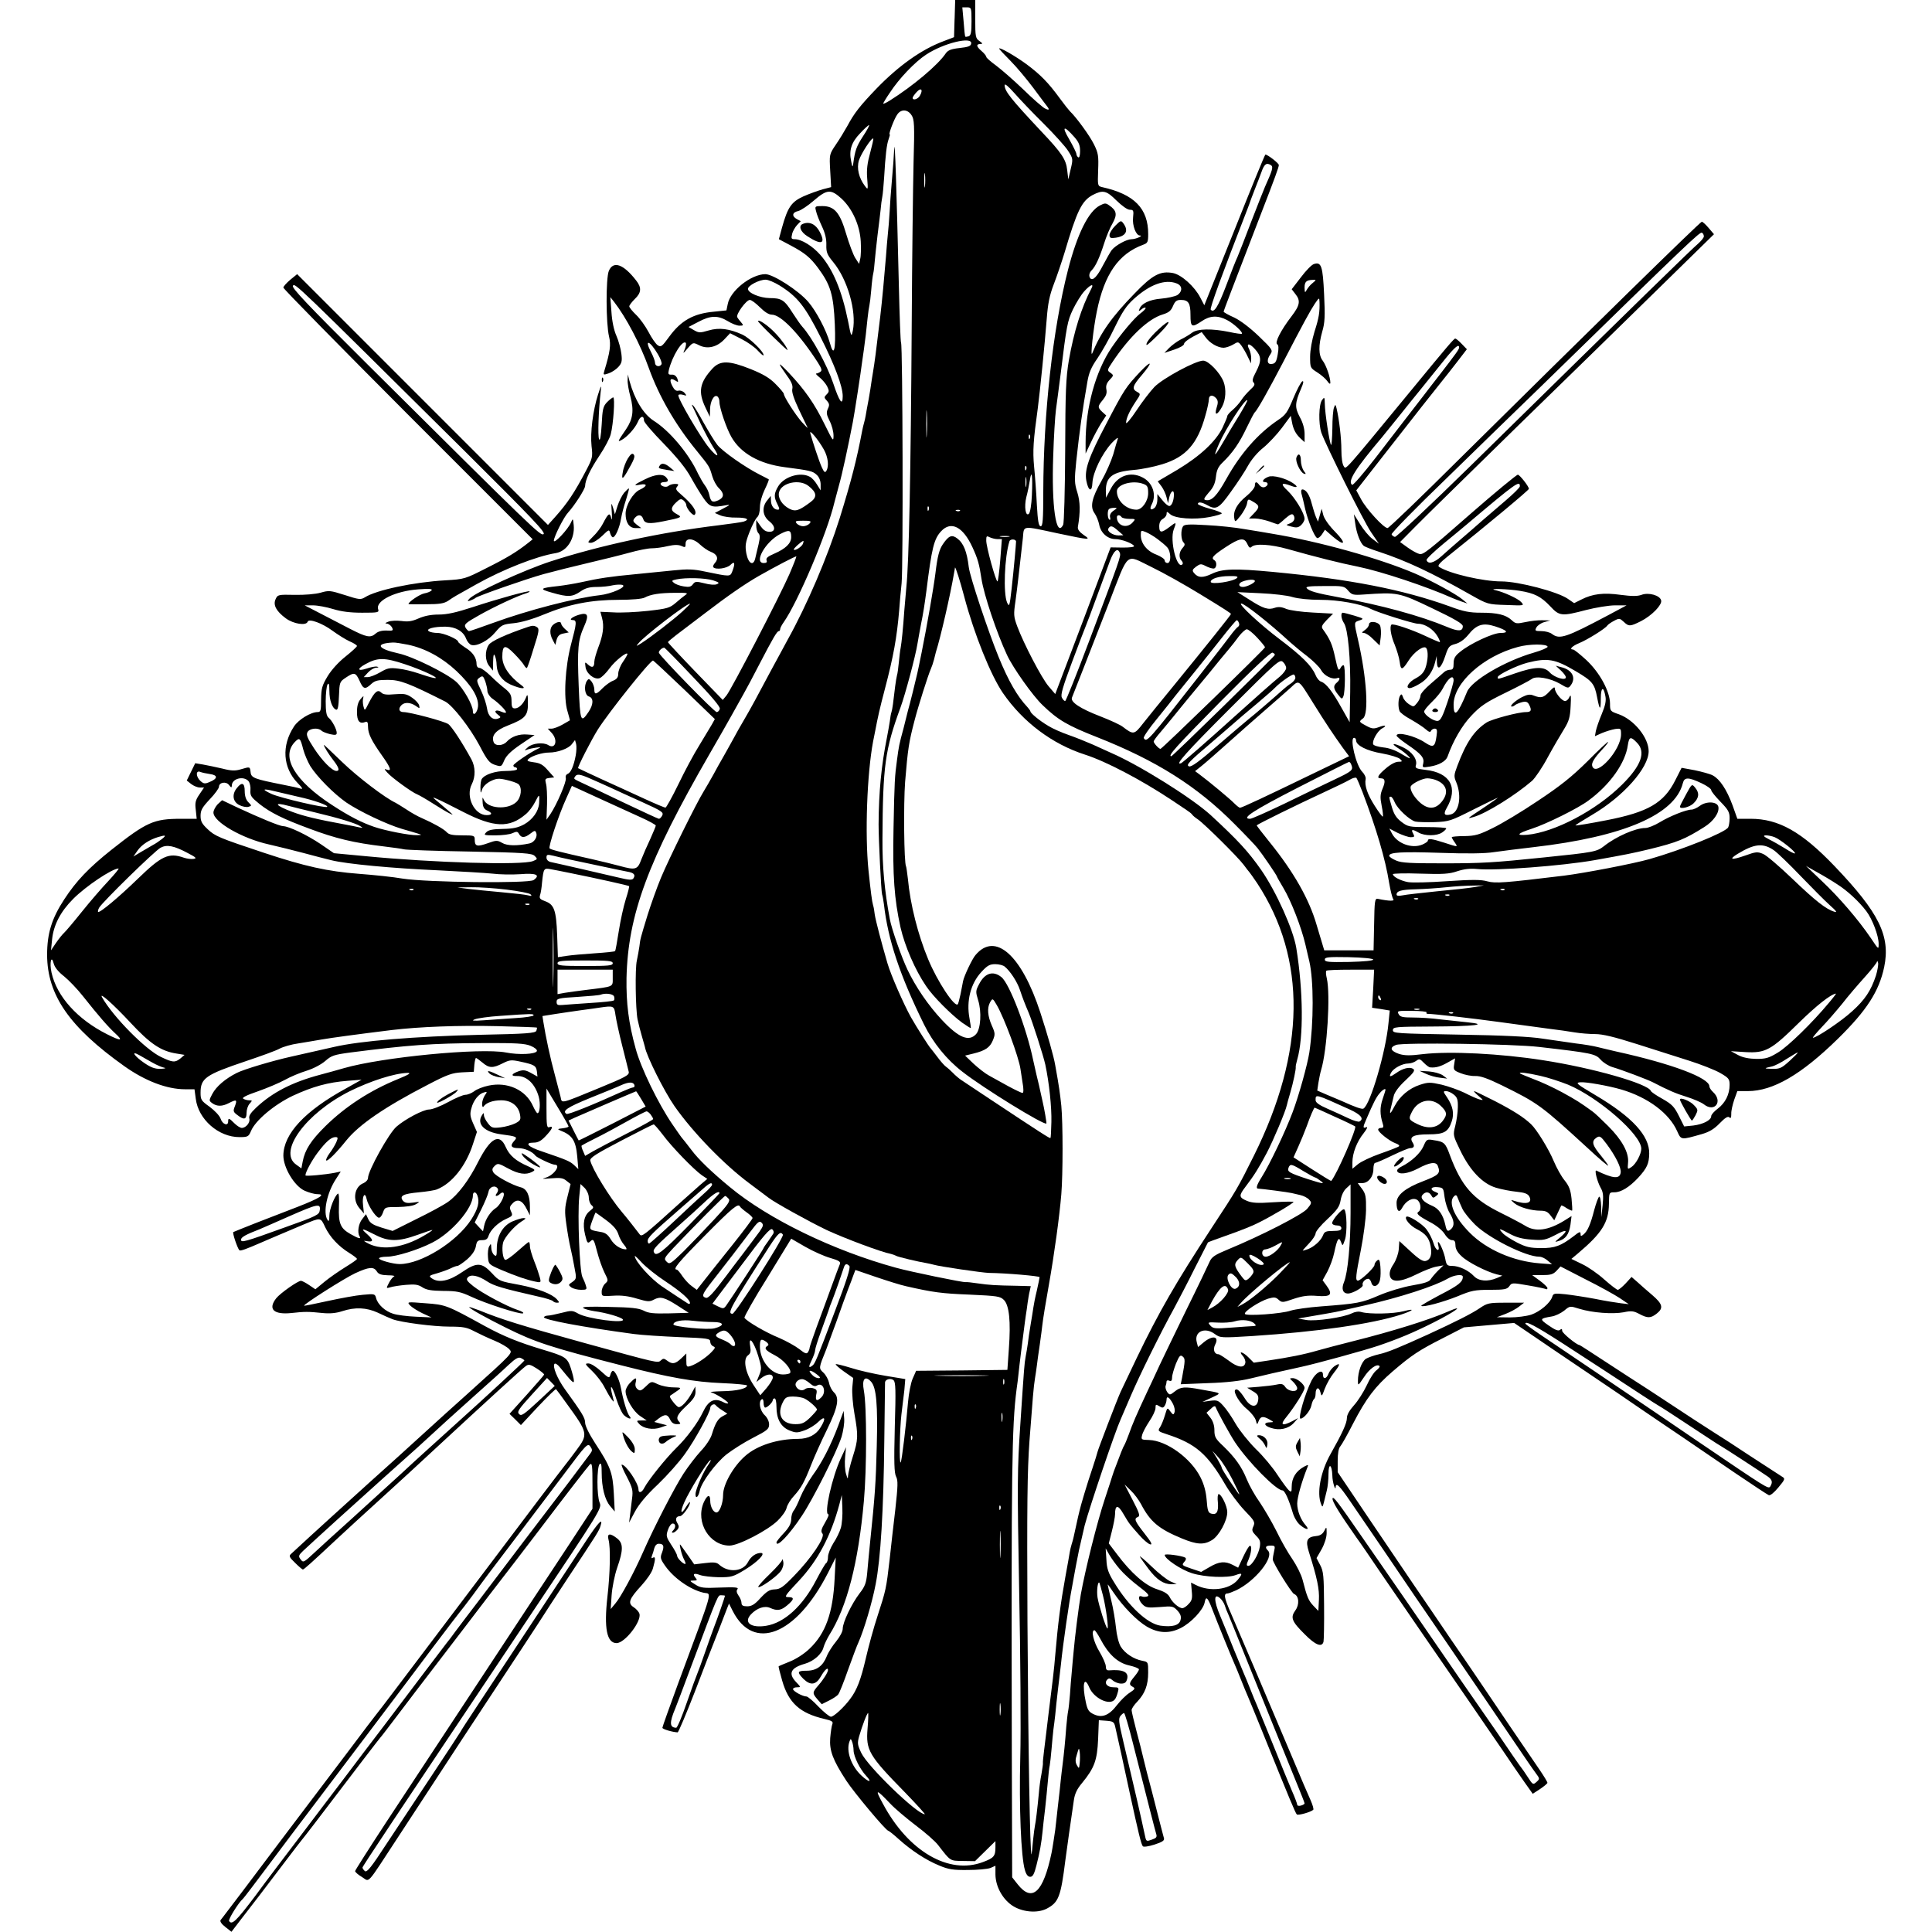 <?xml version="1.0" standalone="no"?>
<!DOCTYPE svg PUBLIC "-//W3C//DTD SVG 20010904//EN"
 "http://www.w3.org/TR/2001/REC-SVG-20010904/DTD/svg10.dtd">
<svg version="1.0" xmlns="http://www.w3.org/2000/svg"
 width="1050pt" height="1050pt" viewBox="0 0 1050 1050"
 preserveAspectRatio="xMidYMid meet">
<g transform="translate(0,1050) scale(0.1,-0.1)"
fill="#000000" stroke="none">
<path d="M5188 10399 l-3 -101 -60 -23 c-117 -44 -241 -132 -361 -256 -91 -95
-121 -133 -159 -204 -15 -27 -43 -73 -63 -102 -35 -52 -35 -53 -30 -141 l5
-89 -46 -12 c-25 -7 -72 -24 -104 -38 -66 -30 -86 -59 -117 -170 l-17 -63 66
-35 c75 -40 104 -64 146 -120 69 -93 85 -146 92 -308 6 -141 -5 -182 -27 -100
-19 68 -74 172 -117 222 -53 62 -191 151 -234 151 -78 -1 -191 -91 -204 -163
l-7 -34 -68 -7 c-111 -10 -179 -48 -243 -136 -40 -55 -45 -58 -63 -46 -11 8
-33 40 -49 71 -17 32 -47 74 -67 93 -21 20 -38 41 -38 47 0 6 14 24 30 40 36
34 38 62 7 101 -69 89 -124 108 -148 52 -17 -40 -16 -287 1 -357 11 -45 6 -83
-26 -188 -6 -21 -5 -22 24 -12 16 5 40 21 52 34 19 21 22 32 17 72 -3 26 -15
71 -27 98 -14 31 -24 81 -27 130 l-6 80 20 -25 c66 -85 143 -231 189 -360 56
-155 144 -308 262 -452 68 -84 67 -82 83 -136 7 -24 23 -53 36 -65 30 -29 29
-51 -3 -66 -32 -14 -41 -9 -49 29 -3 16 -14 39 -24 52 -10 13 -26 41 -37 63
-50 109 -155 234 -241 288 -56 36 -104 115 -132 217 l-9 35 -1 -30 c-1 -17 6
-58 15 -90 20 -76 14 -122 -23 -177 -47 -69 -48 -71 -26 -60 32 17 75 65 90
100 13 32 33 36 33 6 0 -9 49 -66 109 -127 74 -77 120 -134 146 -182 21 -38
52 -89 68 -112 34 -49 47 -53 122 -39 26 5 24 2 -15 -18 l-45 -24 30 -13 c17
-7 56 -13 88 -12 56 0 75 -10 38 -22 -10 -3 -72 -12 -137 -20 -314 -38 -645
-110 -911 -196 -147 -48 -417 -172 -443 -204 -11 -13 -10 -14 6 -9 10 4 24 10
29 15 19 13 270 101 370 129 55 15 163 42 240 60 77 18 178 43 225 56 46 13
101 24 121 24 21 0 60 5 88 12 36 8 57 8 74 1 21 -10 23 -8 23 11 -1 34 40 33
78 -3 17 -16 43 -34 59 -40 35 -13 44 -37 23 -60 -9 -10 -13 -21 -9 -24 14
-15 74 -6 93 13 23 23 27 9 10 -35 -12 -30 -10 -30 -150 -1 -61 13 -93 14
-170 6 -52 -5 -147 -15 -210 -21 -130 -12 -196 -22 -290 -43 -36 -8 -92 -17
-125 -21 -102 -11 -107 -16 -35 -36 86 -25 110 -24 154 6 27 19 50 25 89 25
29 0 68 4 87 9 20 4 43 5 53 2 27 -10 -60 -49 -125 -56 -133 -15 -388 -81
-577 -150 -68 -25 -127 -45 -132 -45 -4 0 -13 9 -19 19 -9 18 -1 25 77 69 84
47 202 102 251 117 13 4 22 9 20 11 -6 5 -164 -38 -307 -85 -92 -30 -141 -41
-187 -41 -41 0 -77 -7 -109 -21 -36 -16 -57 -19 -93 -14 -26 3 -58 2 -72 -4
-17 -6 -19 -10 -8 -10 10 -1 22 -10 28 -20 9 -18 7 -20 -29 -18 -25 1 -47 -5
-59 -16 -28 -25 -49 -21 -137 24 -44 23 -118 61 -164 85 l-85 44 45 0 c24 0
73 -9 109 -20 45 -14 94 -20 158 -20 89 0 93 1 87 20 -14 45 93 98 219 107 57
4 77 3 72 -5 -4 -6 -22 -14 -40 -17 -25 -5 -86 -46 -86 -58 0 -1 42 -2 94 -1
75 0 99 4 122 19 32 22 32 22 154 90 143 80 325 152 431 169 60 10 104 78 97
152 -4 38 -4 38 -15 14 -16 -37 -92 -118 -93 -99 0 21 54 129 78 154 34 37 92
127 92 144 1 33 27 88 78 165 29 43 56 95 61 115 15 56 24 201 14 201 -5 0
-20 -12 -34 -26 -21 -22 -25 -38 -29 -122 -4 -64 -9 -91 -14 -79 -8 17 -3 157
9 262 4 35 2 33 -15 -20 -27 -84 -43 -206 -35 -280 7 -58 5 -66 -29 -131 -64
-122 -102 -179 -171 -256 l-37 -41 -682 682 -681 681 -38 -31 c-20 -17 -37
-36 -37 -42 0 -7 305 -317 677 -690 l678 -678 -25 -20 c-61 -48 -113 -80 -225
-136 -118 -60 -121 -61 -225 -67 -173 -10 -376 -53 -438 -93 -22 -13 -31 -12
-108 13 -79 25 -86 26 -131 13 -29 -8 -86 -13 -141 -12 -90 2 -93 1 -104 -23
-15 -32 3 -66 56 -105 41 -30 110 -41 118 -18 6 19 80 -8 135 -49 29 -21 70
-47 92 -57 23 -10 41 -21 41 -26 0 -4 -28 -30 -62 -57 -38 -30 -77 -73 -98
-108 -30 -50 -34 -66 -35 -126 0 -60 -2 -68 -19 -68 -37 0 -104 -41 -128 -78
-69 -104 -61 -224 19 -307 27 -27 31 -36 16 -31 -11 4 -53 13 -94 21 -156 31
-174 37 -177 68 -4 31 -2 31 -53 16 -30 -9 -51 -9 -101 4 -35 8 -82 18 -105
22 l-42 7 -23 -47 -23 -47 24 -19 c13 -10 34 -19 47 -19 l23 0 -25 -37 c-22
-32 -25 -46 -20 -85 l5 -48 -85 0 c-148 0 -187 -17 -379 -169 -123 -98 -190
-168 -256 -269 -68 -104 -93 -185 -93 -302 1 -218 121 -392 419 -604 114 -81
232 -126 331 -126 l51 0 7 -52 c14 -112 124 -208 237 -208 45 0 50 2 63 33 24
58 127 144 228 192 108 50 192 73 297 81 l76 6 -82 -46 c-226 -123 -342 -248
-343 -366 0 -66 60 -166 115 -191 22 -10 53 -19 70 -19 47 0 15 -21 -105 -68
-58 -22 -159 -62 -225 -87 -66 -26 -123 -49 -127 -51 -6 -4 22 -87 33 -99 6
-5 38 7 114 40 17 7 64 28 105 45 41 17 100 42 130 55 94 39 92 40 117 -14 26
-54 73 -105 132 -141 22 -14 41 -28 41 -32 0 -4 -28 -23 -62 -44 -34 -21 -85
-56 -113 -79 l-51 -42 -34 23 c-19 13 -39 23 -44 23 -16 1 -114 -68 -135 -95
-46 -59 -14 -90 83 -80 72 8 91 8 169 0 41 -4 73 -1 107 10 70 23 132 20 193
-8 29 -14 65 -30 81 -36 47 -17 221 -40 311 -40 71 0 93 -4 132 -25 27 -14 76
-37 110 -51 34 -14 70 -35 80 -46 20 -22 27 -15 -226 -243 -74 -66 -161 -145
-195 -176 -160 -146 -211 -192 -336 -304 -105 -95 -302 -273 -429 -391 -12
-11 -8 -18 23 -48 20 -20 39 -36 42 -36 6 0 48 38 184 165 47 44 155 143 240
220 85 77 224 205 310 285 256 237 458 422 478 436 15 11 24 9 60 -14 23 -15
41 -30 39 -33 -1 -4 -44 -53 -95 -110 l-93 -103 31 -30 31 -31 93 100 c52 55
96 98 98 95 3 -3 30 -39 59 -80 115 -158 116 -165 52 -251 -26 -35 -53 -71
-60 -79 -7 -8 -72 -94 -145 -190 -72 -96 -200 -265 -283 -375 -204 -270 -414
-548 -510 -675 -44 -58 -85 -112 -92 -120 -7 -8 -72 -94 -144 -190 -73 -96
-207 -274 -299 -395 -91 -121 -217 -287 -279 -370 -63 -82 -117 -155 -122
-160 -5 -7 5 -22 26 -38 l33 -26 55 72 c31 40 75 97 98 127 23 30 83 109 133
175 50 66 93 122 96 125 3 3 34 43 70 90 231 304 344 451 355 464 6 6 51 65
101 131 50 66 132 174 183 240 51 66 130 170 176 230 119 156 167 219 192 251
12 16 50 65 84 109 34 44 92 121 130 170 156 206 261 341 274 355 13 12 15 -1
15 -113 l0 -127 -123 -188 c-68 -103 -162 -245 -209 -317 -47 -71 -174 -265
-283 -430 -109 -165 -230 -349 -270 -410 -40 -60 -147 -224 -239 -363 -91
-139 -166 -257 -166 -261 0 -5 16 -20 37 -32 44 -27 19 -54 196 216 213 327
497 759 676 1030 58 88 108 165 111 170 3 6 63 97 133 204 163 246 173 261
181 289 15 46 -12 19 -74 -75 -93 -142 -477 -723 -589 -893 -53 -80 -98 -149
-99 -153 -2 -4 -70 -108 -151 -230 -81 -122 -194 -293 -251 -379 -82 -126
-106 -156 -117 -147 -7 6 -13 15 -13 19 0 7 150 232 914 1374 385 574 387 579
375 609 -16 38 -16 194 0 210 8 8 11 -3 11 -46 0 -81 17 -148 46 -182 l25 -30
-5 98 c-6 113 -18 146 -100 271 -34 52 -56 97 -56 114 0 26 -16 52 -110 182
-41 57 -69 125 -56 138 4 4 17 -4 28 -18 65 -80 78 -93 77 -74 0 10 -8 41 -17
69 -19 57 -29 63 -152 100 -130 39 -212 72 -313 127 -209 115 -214 117 -324
125 -100 8 -102 8 -85 -11 9 -10 40 -30 67 -43 l50 -23 -85 4 c-47 2 -102 9
-123 16 -43 13 -84 50 -93 85 -6 23 -8 24 -72 18 -37 -3 -123 -19 -192 -34
-69 -15 -126 -27 -127 -25 -6 6 219 149 277 176 76 35 101 37 118 10 9 -15 24
-20 60 -21 26 0 41 -3 34 -6 -7 -3 -20 -19 -28 -35 -16 -31 -16 -31 8 -24 12
4 50 10 84 13 49 4 66 2 89 -13 23 -15 49 -19 115 -20 73 0 94 -5 150 -31 78
-37 264 -97 282 -91 7 3 -5 11 -27 18 -61 20 -197 93 -243 130 -34 27 -40 36
-30 47 16 19 57 11 105 -21 36 -24 83 -38 276 -82 43 -9 80 -21 83 -26 3 -4
12 -8 21 -8 14 0 14 2 -1 19 -26 29 -106 59 -198 77 -114 21 -114 21 -154 64
-56 60 -83 61 -163 6 -71 -49 -128 -60 -165 -33 -17 12 -14 15 30 27 27 8 60
20 74 27 14 7 30 13 36 13 6 0 29 16 52 35 28 25 43 47 48 70 5 30 10 35 34
35 21 0 30 6 35 23 10 32 51 72 95 92 36 16 38 19 27 42 -9 20 -7 27 10 44 26
26 53 15 76 -33 l17 -33 0 47 c0 61 -17 97 -49 105 -45 11 -140 62 -150 82 -8
14 -6 22 8 35 16 15 21 14 72 -14 57 -31 97 -37 131 -19 19 10 18 12 -21 30
-69 30 -102 59 -123 106 -33 76 -82 50 -148 -79 -50 -101 -112 -183 -165 -220
-22 -16 -99 -58 -171 -93 l-130 -65 -60 18 c-45 14 -62 24 -72 45 l-13 28 -20
-26 c-21 -25 -28 -73 -15 -94 11 -17 -5 -13 -49 12 -55 31 -66 57 -63 149 2
42 0 74 -5 71 -18 -11 -47 -85 -47 -120 0 -28 -3 -34 -10 -23 -26 40 -3 149
47 224 l25 39 -33 -7 c-51 -10 -159 -20 -159 -14 0 18 34 80 66 123 46 61 73
84 96 85 15 0 16 -3 6 -27 -7 -16 -23 -43 -37 -61 -13 -18 -21 -35 -18 -39 7
-6 54 40 110 110 70 86 209 181 439 300 111 58 135 66 190 69 l63 3 3 38 c2
20 6 37 9 37 3 0 18 -11 35 -25 36 -31 57 -31 110 -4 38 19 47 20 97 9 75 -16
85 -22 89 -54 l3 -27 -36 20 c-29 16 -42 17 -66 9 -40 -14 -45 -27 -11 -26 54
2 100 -42 120 -113 10 -37 6 -89 -7 -89 -4 0 -15 18 -25 40 -38 86 -137 132
-240 110 -30 -6 -66 -20 -79 -31 -14 -10 -35 -19 -47 -19 -13 0 -55 -18 -95
-40 -40 -22 -86 -40 -103 -40 -31 0 -130 -52 -177 -93 -41 -35 -155 -240 -155
-279 0 -10 -11 -22 -24 -28 -50 -19 -62 -91 -22 -137 l24 -28 -5 46 c-6 50 11
76 20 31 7 -32 46 -94 65 -100 7 -2 17 10 23 27 11 31 12 31 82 31 44 1 82 6
97 15 24 14 24 15 -15 9 -31 -4 -44 -2 -55 10 -21 27 1 38 87 46 43 4 87 11
98 16 81 32 157 127 195 245 l22 67 -20 45 c-17 38 -19 53 -10 84 11 43 40 79
69 86 17 5 18 3 4 -16 -8 -12 -15 -33 -15 -47 0 -14 4 -20 8 -14 14 21 51 34
96 34 54 0 93 -29 102 -77 5 -28 3 -33 -25 -48 -18 -9 -54 -19 -80 -22 -43 -5
-50 -3 -69 22 -12 15 -22 35 -22 44 0 14 -2 14 -10 1 -32 -49 13 -93 104 -105
84 -11 90 -14 72 -34 -26 -28 -19 -41 22 -41 33 0 76 -19 92 -41 9 -11 89 -49
105 -49 35 0 -3 -56 -48 -70 -26 -8 -21 -8 28 -4 50 4 65 2 83 -13 l23 -18
-17 -69 c-15 -59 -16 -81 -6 -150 6 -44 16 -101 22 -126 6 -25 16 -73 22 -108
12 -60 11 -63 -11 -79 -23 -15 -23 -17 -6 -30 11 -7 34 -13 53 -13 30 0 33 2
26 23 -3 12 -12 33 -19 47 -15 31 -27 335 -17 435 l7 70 23 -22 c12 -13 22
-35 22 -52 0 -16 7 -34 15 -41 13 -11 12 -15 -9 -31 -32 -25 -41 -68 -26 -130
11 -46 14 -49 29 -35 16 15 19 10 36 -56 10 -39 28 -90 40 -114 21 -42 22 -44
4 -60 -11 -10 -19 -29 -19 -44 0 -26 1 -26 63 -22 44 3 83 -2 129 -16 58 -17
68 -18 92 -5 35 18 57 13 130 -34 l59 -38 -106 -3 c-86 -2 -113 1 -139 15 -26
13 -66 18 -188 20 -108 3 -150 1 -140 -6 8 -6 35 -13 60 -17 62 -8 148 -33
155 -45 15 -24 -193 3 -243 32 -30 17 -36 18 -89 4 -32 -8 -65 -15 -75 -15 -9
0 -19 -4 -22 -8 -8 -14 213 -55 488 -92 44 -6 156 -13 248 -17 155 -6 168 -8
168 -25 0 -10 7 -21 16 -25 13 -5 12 -9 -8 -30 -27 -29 -83 -67 -115 -77 -21
-7 -23 -4 -23 30 l0 38 -28 -27 c-32 -30 -48 -33 -76 -12 -17 13 -22 13 -35 1
-16 -15 -15 -15 -411 94 -355 98 -451 128 -577 179 -29 11 -53 19 -53 17 0 -7
91 -58 200 -112 159 -79 241 -106 625 -204 263 -67 399 -91 548 -97 75 -3 137
-9 137 -13 0 -17 -57 -30 -133 -31 -45 -1 -73 -4 -63 -6 27 -7 99 -53 93 -60
-3 -2 -14 0 -25 6 -49 26 -82 10 -112 -54 -28 -59 -89 -141 -145 -195 -55 -54
-151 -173 -174 -217 -13 -26 -31 -30 -31 -8 0 34 -68 135 -91 135 -4 0 8 -30
28 -67 31 -60 34 -74 28 -118 -3 -27 -8 -68 -11 -90 l-5 -40 32 60 c21 39 62
89 124 147 51 49 118 124 148 167 53 73 137 226 137 249 0 15 21 26 29 16 3
-5 19 -18 35 -28 l29 -19 -24 -13 c-27 -14 -41 -37 -60 -99 -6 -22 -33 -63
-60 -91 -26 -28 -69 -84 -95 -124 -48 -74 -160 -291 -218 -423 -48 -110 -123
-249 -152 -282 l-25 -30 5 75 c3 42 16 108 30 149 34 97 34 133 0 160 -38 30
-56 28 -47 -6 12 -42 9 -184 -6 -313 -19 -170 -3 -250 50 -250 45 0 137 119
124 160 -3 10 -17 26 -31 35 -34 22 -25 45 42 118 30 33 58 73 63 95 14 49 14
65 -1 56 -8 -5 -9 -2 -5 10 4 10 10 29 13 42 4 14 13 24 24 24 27 0 31 -13 18
-48 -11 -27 -9 -35 17 -72 46 -66 135 -129 208 -146 46 -11 62 45 -137 -492
-47 -128 -86 -237 -86 -242 0 -8 56 -24 83 -25 4 0 46 99 93 220 46 121 102
265 124 320 21 55 44 114 50 130 l12 30 20 -40 c113 -223 344 -132 516 203
l44 87 -6 -115 c-9 -186 -49 -298 -137 -381 -28 -27 -73 -56 -106 -69 -32 -13
-59 -24 -61 -26 -2 -1 7 -36 19 -78 35 -122 97 -177 229 -208 40 -9 49 -15 44
-27 -4 -9 -9 -43 -12 -77 -5 -68 14 -119 87 -231 40 -62 216 -273 229 -273 4
-1 30 -21 57 -46 68 -61 147 -113 220 -143 50 -21 76 -25 155 -24 52 0 107 5
123 11 l27 12 0 -48 c1 -63 36 -129 88 -166 54 -38 139 -46 191 -19 64 34 76
63 101 263 9 69 28 202 46 325 5 36 17 62 45 95 67 82 82 123 87 238 l4 103
41 -3 c36 -3 42 -6 48 -33 13 -56 49 -219 79 -360 47 -216 62 -279 71 -289 4
-5 32 -1 63 9 43 14 55 22 52 34 -3 9 -11 43 -20 76 -8 33 -29 114 -46 180
-18 66 -38 145 -45 175 -7 30 -24 99 -39 154 -14 54 -26 104 -26 112 0 8 14
29 31 46 42 45 59 90 59 158 0 57 0 58 -32 64 -47 9 -95 41 -117 77 -11 18
-22 61 -26 103 -4 39 -15 106 -26 150 -10 43 -19 81 -19 84 0 3 14 -16 31 -42
51 -76 128 -155 183 -187 63 -36 121 -38 183 -7 56 28 122 98 130 139 7 37 16
29 41 -36 26 -69 111 -276 122 -300 5 -11 21 -49 35 -85 14 -36 30 -74 35 -85
5 -11 39 -94 76 -185 156 -387 185 -455 192 -461 7 -7 77 13 89 25 4 3 -3 27
-15 54 -12 26 -55 126 -95 222 -157 372 -301 709 -338 794 -37 85 -40 106 -17
106 5 0 26 8 46 17 103 49 209 180 173 216 -18 18 -13 27 15 27 24 0 25 -2 18
-33 -4 -17 -7 -36 -7 -42 0 -18 102 -182 116 -188 27 -10 30 -58 7 -89 -28
-39 -20 -60 51 -130 58 -59 94 -73 102 -40 2 9 4 98 3 197 -1 159 -3 185 -21
219 l-20 38 28 49 c16 29 27 64 27 87 0 36 -1 36 -13 12 -9 -17 -22 -26 -44
-28 -50 -5 -59 -24 -40 -85 46 -144 58 -205 55 -262 l-3 -60 -27 28 c-27 29
-34 45 -59 142 -7 27 -32 77 -55 111 -24 34 -63 103 -87 153 -25 50 -66 120
-91 157 -26 36 -57 92 -70 124 -28 69 -63 118 -128 181 -42 39 -48 50 -48 86
0 26 -8 50 -21 67 l-22 28 23 21 c16 16 24 18 27 9 11 -28 78 -150 106 -192
72 -107 223 -260 257 -260 12 0 34 -48 56 -122 8 -27 26 -56 41 -67 31 -26 52
-28 31 -3 -29 32 -48 81 -48 121 0 33 26 123 55 195 7 17 6 17 -16 6 -46 -25
-69 -62 -69 -111 0 -27 -2 -30 -15 -19 -8 7 -36 45 -62 84 -25 39 -78 103
-118 141 -39 39 -88 100 -109 136 -21 37 -51 81 -68 99 -26 29 -33 32 -71 27
l-42 -6 50 23 c56 27 61 23 -61 45 -86 16 -108 14 -139 -11 -27 -21 -28 -21
-42 -3 -7 11 -11 26 -8 33 3 8 5 18 5 24 0 6 7 8 15 4 11 -4 15 1 15 18 0 13
10 46 21 75 18 43 24 49 36 39 15 -12 15 -20 -3 -117 l-7 -34 149 6 c98 3 176
12 229 25 74 18 151 36 280 64 82 18 334 87 415 114 106 36 191 71 300 126
121 61 176 102 80 60 -102 -45 -304 -108 -520 -162 -69 -17 -154 -40 -190 -50
-76 -22 -153 -37 -266 -54 l-80 -12 -28 28 c-30 31 -59 39 -32 9 10 -11 16
-28 14 -38 -6 -30 -41 -26 -90 12 -26 19 -51 35 -56 35 -23 0 -31 26 -18 52
24 46 -14 53 -63 12 l-30 -25 -7 27 c-15 57 44 84 98 44 29 -21 32 -22 206
-11 351 23 646 65 805 116 70 23 81 36 16 19 -56 -15 -187 -17 -229 -5 -16 5
-36 2 -54 -7 -44 -22 -195 -44 -246 -36 l-45 8 40 7 c22 4 69 12 105 18 36 6
83 15 105 21 22 5 74 17 115 26 183 41 378 104 448 145 35 20 82 26 82 10 0
-28 -22 -46 -121 -97 -60 -32 -107 -59 -105 -61 9 -10 118 20 198 52 74 31 93
35 175 35 80 0 94 3 106 20 13 19 16 19 102 4 49 -8 93 -18 97 -20 4 -3 8 0 8
5 0 6 -19 24 -42 41 l-41 30 55 0 c44 0 59 4 77 23 l22 24 136 -70 c76 -38
159 -84 186 -102 l49 -33 -43 5 c-24 3 -88 13 -141 24 -53 10 -126 21 -161 25
-60 6 -65 5 -71 -14 -11 -34 -66 -80 -114 -97 -25 -8 -77 -15 -116 -15 l-71 1
47 18 c26 10 59 28 74 40 l27 21 -99 0 c-94 0 -101 -2 -144 -31 -41 -28 -128
-72 -280 -142 -154 -70 -219 -97 -265 -107 -27 -6 -60 -18 -72 -25 -23 -16
-43 -70 -43 -119 0 -29 1 -28 32 18 30 47 71 76 85 62 4 -3 -4 -14 -16 -23
-13 -9 -37 -46 -53 -82 -17 -36 -48 -85 -69 -108 -25 -28 -39 -52 -39 -70 0
-28 -26 -84 -88 -194 -55 -97 -77 -213 -52 -274 7 -18 8 -17 15 10 4 17 11 46
16 65 5 19 9 60 9 90 0 62 19 52 21 -10 0 -33 17 -88 18 -62 2 27 21 8 81 -80
113 -164 259 -380 346 -508 47 -69 127 -186 178 -260 164 -240 281 -412 371
-545 48 -71 98 -144 111 -161 23 -31 23 -32 4 -49 -18 -16 -20 -15 -47 27 -15
23 -30 45 -33 48 -3 3 -23 32 -46 65 -45 67 -141 207 -189 275 -17 25 -56 81
-86 124 -305 444 -404 587 -461 669 -31 45 -71 102 -88 127 -129 187 -155 221
-158 206 -3 -15 37 -80 129 -211 20 -27 80 -115 134 -195 112 -164 319 -465
475 -691 58 -84 140 -205 184 -268 43 -64 98 -144 122 -178 l44 -62 40 26 c22
15 40 30 40 34 0 4 -19 36 -43 71 -24 35 -95 139 -158 232 -63 93 -139 206
-169 250 -30 45 -103 151 -162 237 -58 86 -146 215 -194 285 -48 71 -161 238
-251 371 l-163 242 0 62 c0 40 5 68 14 78 8 9 39 64 69 123 72 139 121 203
215 284 105 90 143 115 275 182 l113 58 136 12 137 12 93 -63 c51 -35 185
-126 298 -202 113 -76 248 -168 300 -204 52 -35 151 -103 220 -149 69 -47 200
-136 292 -199 92 -62 173 -116 181 -119 8 -3 29 14 52 42 36 43 38 48 21 58
-9 6 -88 57 -174 113 -86 57 -157 103 -158 103 -1 0 -65 42 -143 92 -77 51
-189 124 -248 163 -60 38 -168 109 -242 157 -73 48 -135 88 -137 88 -15 0 -94
65 -94 77 0 11 -4 13 -12 5 -9 -7 -27 0 -61 24 -51 35 -50 38 15 49 21 3 51
18 69 32 31 26 31 26 82 10 71 -22 182 -30 241 -19 42 9 55 7 85 -9 45 -24 62
-24 95 2 38 30 32 52 -25 101 -28 24 -64 55 -81 71 l-31 27 -32 -35 c-18 -19
-37 -35 -43 -35 -5 0 -38 25 -73 56 -34 31 -89 69 -121 84 l-58 28 37 31 c129
109 166 168 167 268 1 63 1 63 30 63 36 0 81 28 128 78 49 53 60 78 61 132 2
97 -92 199 -289 316 -106 63 -114 69 -86 72 30 3 153 -19 222 -39 147 -43 262
-130 305 -227 22 -49 20 -48 133 -16 42 12 68 28 98 59 30 31 45 40 53 32 7
-7 10 -2 10 19 -1 16 7 50 16 77 l17 47 57 0 c137 0 291 90 489 284 157 154
224 258 252 390 35 169 -28 296 -270 549 -178 186 -303 257 -456 257 l-72 0
-26 73 c-32 87 -70 143 -108 163 -15 8 -60 20 -98 28 l-71 13 -34 -67 c-62
-124 -148 -174 -375 -218 -92 -18 -165 -30 -168 -28 -1 2 40 27 90 57 169 99
308 255 308 346 0 74 -79 171 -162 201 -47 16 -48 18 -48 57 0 67 -56 170
-129 238 -34 31 -66 57 -72 57 -23 0 -5 19 34 35 44 18 142 79 152 95 4 6 20
17 37 26 28 15 31 14 52 -5 28 -27 36 -26 94 3 59 30 115 88 110 112 -5 28
-68 46 -107 31 -23 -8 -51 -8 -113 0 -92 13 -153 6 -215 -26 l-38 -19 -35 24
c-55 38 -268 94 -360 94 -100 0 -282 42 -339 79 -10 6 2 21 47 57 214 171 441
360 441 367 1 12 -50 77 -60 77 -7 0 -128 -100 -254 -210 -234 -205 -259 -225
-280 -221 -11 2 -39 17 -63 34 l-43 31 88 89 c48 49 300 295 558 548 259 252
603 588 765 747 l295 289 -29 34 c-16 19 -33 34 -37 34 -9 0 -633 -612 -1310
-1282 -212 -211 -391 -383 -398 -383 -21 0 -114 102 -143 155 l-27 50 157 201
c221 282 210 269 310 394 16 19 52 66 81 103 l53 69 -28 29 c-15 16 -31 29
-35 29 -7 0 -38 -36 -236 -277 -378 -459 -357 -435 -370 -417 -8 11 -13 47
-13 88 0 66 -12 166 -26 226 -6 23 -7 24 -14 5 -5 -11 -9 -62 -9 -114 -1 -52
-4 -92 -7 -89 -8 8 -34 176 -34 223 -1 37 -2 39 -15 21 -18 -24 -20 -128 -4
-177 24 -68 228 -479 270 -541 l43 -63 -35 26 c-19 14 -49 50 -67 80 l-34 54
7 -48 c7 -55 28 -109 47 -124 7 -5 45 -20 83 -32 148 -49 283 -112 500 -235
89 -50 91 -51 190 -54 100 -4 100 -4 82 16 -17 19 -96 55 -142 65 -42 10 73 6
134 -4 81 -13 116 -31 167 -85 49 -53 62 -54 195 -19 51 13 122 25 157 25 l62
0 -97 -52 c-234 -124 -267 -135 -309 -103 -10 8 -36 15 -57 15 -34 0 -37 2
-27 20 6 11 25 24 43 29 l32 9 -42 1 c-23 1 -65 -4 -93 -10 -47 -10 -54 -9
-74 10 -32 30 -78 41 -167 41 -62 0 -95 6 -172 35 -253 91 -538 147 -962 187
-203 19 -272 17 -328 -10 -50 -24 -76 -23 -98 4 -11 13 -9 19 11 34 22 16 27
17 52 4 15 -8 34 -14 43 -14 17 0 21 35 5 45 -20 12 -9 25 59 70 79 52 103 56
120 18 9 -20 15 -23 23 -15 19 19 103 14 196 -12 152 -43 283 -76 383 -96 127
-26 373 -108 514 -171 11 -5 34 -13 50 -19 l30 -10 -28 23 c-35 29 -169 102
-257 140 -197 84 -521 174 -775 216 -33 6 -100 17 -150 25 -49 9 -143 19 -208
22 -97 6 -121 4 -128 -7 -13 -20 -11 -73 3 -87 9 -9 8 -16 -5 -30 -20 -22 -22
-53 -5 -70 6 -6 8 -15 4 -19 -30 -30 -70 131 -47 190 16 41 14 42 -23 13 -45
-34 -56 -33 -56 4 0 19 7 33 20 40 11 6 20 18 20 27 0 14 2 14 20 -2 26 -23
130 -31 214 -15 36 7 66 16 66 20 0 4 -29 16 -65 25 -36 10 -65 22 -65 26 0
13 22 10 50 -6 49 -28 64 -20 130 73 35 48 77 112 93 142 18 32 52 73 83 97
29 24 74 72 101 108 l48 65 6 -32 c7 -41 21 -67 48 -92 l21 -19 0 44 c0 28 -9
62 -26 92 -28 53 -27 76 7 155 13 30 15 42 7 40 -7 -3 -29 -44 -49 -92 -32
-77 -41 -91 -85 -120 -109 -74 -203 -182 -280 -320 -50 -90 -79 -120 -110
-114 -15 2 -12 9 15 41 25 27 35 50 39 85 4 36 12 55 36 78 56 54 92 107 131
189 21 44 41 82 45 85 12 9 76 123 150 265 114 220 151 287 176 325 23 33 24
34 25 10 2 -55 -3 -88 -27 -162 -14 -46 -24 -101 -24 -137 0 -60 1 -61 39 -85
22 -14 46 -35 55 -48 10 -15 16 -17 16 -8 0 30 -23 95 -41 119 -24 30 -24 84
-3 159 14 47 16 83 10 202 -7 154 -15 178 -55 165 -12 -3 -44 -36 -71 -72
l-50 -65 20 -26 c29 -36 25 -61 -21 -121 -59 -77 -92 -143 -78 -152 8 -5 9
-21 3 -55 -7 -40 -13 -50 -32 -52 -26 -4 -30 22 -7 54 13 20 10 26 -63 96 -48
46 -99 85 -134 102 -32 14 -58 29 -58 32 0 5 41 112 200 524 80 206 100 262
100 273 0 10 -61 57 -73 57 -3 0 -78 -184 -168 -410 l-164 -409 -22 42 c-30
59 -102 124 -148 133 -69 13 -112 -10 -208 -110 -125 -128 -186 -215 -231
-326 -12 -29 6 137 25 228 41 202 118 313 252 362 24 9 27 14 27 58 0 139 -75
216 -250 255 -25 6 -25 7 -22 92 3 77 1 93 -23 141 -23 47 -97 148 -130 179
-6 6 -31 37 -55 70 -62 85 -105 129 -180 185 -61 45 -150 96 -150 86 0 -3 27
-32 60 -65 33 -33 89 -100 125 -148 36 -48 69 -93 75 -100 16 -20 11 -24 -12
-12 -13 7 -66 53 -118 104 -52 50 -119 108 -147 129 -29 21 -53 42 -53 47 0 5
-11 19 -25 31 -29 25 -32 38 -7 39 14 0 13 3 -5 16 -21 14 -23 23 -23 119 l0
104 -55 0 -54 0 -3 -101z m92 -14 c0 -59 -3 -77 -15 -82 -9 -3 -17 -4 -19 -2
-2 2 -6 39 -9 82 l-7 77 25 0 c24 0 25 -2 25 -75z m-2 -122 c-2 -14 -17 -19
-63 -24 -46 -5 -63 -12 -75 -29 -42 -63 -179 -178 -305 -257 -19 -12 -35 -19
-35 -16 0 3 16 30 36 59 50 77 136 167 197 207 95 63 253 101 245 60z m393
-434 c58 -58 119 -125 134 -149 27 -42 27 -45 14 -99 l-13 -56 -6 50 c-6 58
-29 93 -140 210 -169 180 -200 220 -200 252 0 11 19 -5 52 -42 29 -33 100
-108 159 -166z m-671 152 c-10 -20 -40 -29 -40 -13 0 5 10 19 22 32 24 26 36
13 18 -19z m-46 -107 c15 -22 17 -51 11 -257 -3 -128 -8 -522 -10 -877 -5
-812 -15 -1295 -29 -1429 -3 -31 -8 -87 -11 -126 -7 -103 -15 -177 -20 -205
-3 -14 -7 -50 -10 -80 -3 -30 -7 -62 -10 -70 -2 -8 -7 -35 -10 -60 -10 -87
-15 -125 -20 -140 -3 -8 -7 -31 -9 -50 -3 -19 -10 -60 -16 -90 -30 -150 -44
-293 -45 -470 0 -85 14 -365 19 -381 3 -8 7 -32 10 -54 22 -192 86 -385 218
-653 49 -99 122 -190 209 -257 112 -88 445 -293 456 -281 2 2 -11 79 -21 121
-1 6 -6 26 -10 45 -4 19 -14 64 -23 99 -8 36 -16 72 -18 80 -36 173 -129 417
-173 451 -45 36 -90 22 -121 -39 -19 -36 -19 -41 -5 -87 20 -63 14 -156 -11
-184 -39 -43 -94 -21 -186 77 -74 79 -143 180 -187 273 -33 69 -87 224 -96
275 -29 155 -41 287 -40 435 2 399 14 486 98 715 26 71 82 281 92 345 3 19 12
67 19 105 13 63 20 110 30 185 29 233 41 281 80 323 54 58 119 24 170 -87 29
-63 37 -91 49 -171 13 -87 83 -295 139 -415 32 -69 140 -222 194 -273 83 -80
134 -110 297 -174 321 -127 542 -266 746 -472 58 -58 114 -117 125 -131 25
-31 105 -148 105 -154 0 -2 16 -30 35 -62 42 -70 98 -214 120 -309 9 -38 18
-79 21 -90 24 -104 24 -333 0 -495 -10 -65 -57 -235 -91 -325 -39 -104 -124
-283 -169 -354 -26 -41 -32 -61 -18 -61 15 0 168 -20 182 -24 8 -2 29 -7 47
-11 18 -4 39 -15 48 -25 15 -16 14 -20 -11 -50 -28 -32 -248 -145 -432 -221
-68 -28 -86 -40 -97 -64 -7 -16 -64 -136 -128 -265 -63 -129 -128 -264 -145
-300 -16 -36 -48 -103 -70 -150 -56 -120 -77 -168 -97 -225 -10 -27 -21 -54
-25 -60 -6 -9 -19 -41 -56 -140 -4 -11 -8 -24 -10 -30 -1 -5 -19 -59 -39 -120
-43 -129 -107 -387 -131 -520 -12 -71 -33 -237 -39 -310 -3 -27 -7 -77 -10
-110 -3 -33 -8 -89 -10 -125 -3 -36 -7 -76 -10 -90 -3 -14 -7 -52 -10 -85 -6
-81 -13 -151 -20 -205 -3 -25 -8 -63 -10 -85 -2 -22 -9 -87 -16 -145 -6 -58
-13 -114 -14 -125 -2 -16 -16 -107 -20 -125 -45 -215 -105 -271 -184 -171
l-30 38 -2 689 c-3 1529 0 1761 26 1964 4 25 8 61 10 80 2 19 8 73 14 120 6
47 13 103 16 125 3 22 7 56 10 75 3 19 8 51 10 70 3 19 7 47 11 62 l6 28 -74
2 c-119 2 -150 4 -213 13 -33 5 -63 8 -67 7 -12 -3 -302 57 -378 78 -340 93
-693 264 -904 439 -97 80 -170 150 -208 201 -23 30 -44 57 -47 60 -4 3 -29 39
-57 80 -76 111 -171 306 -199 410 -39 141 -52 247 -50 385 8 343 116 636 450
1215 69 120 78 135 120 210 23 41 53 95 67 120 14 25 53 97 85 160 76 146 96
180 106 180 4 0 7 5 7 11 0 6 9 23 19 37 77 109 237 486 276 652 2 8 13 49 24
90 18 62 49 207 76 346 9 46 44 274 50 324 3 19 7 51 10 70 7 50 14 107 20
170 3 30 8 62 10 70 2 8 7 46 10 84 3 39 8 79 11 90 3 12 6 41 8 66 2 25 9 88
15 140 7 52 14 115 17 140 2 25 6 56 9 70 3 14 7 61 10 105 7 120 14 182 25
210 5 14 8 25 5 25 -7 0 24 83 41 107 20 31 57 30 78 -3z m-264 -115 c-36 -56
-43 -76 -53 -149 -3 -21 -5 -19 -11 13 -13 60 1 103 48 152 23 25 45 45 49 45
4 0 -11 -28 -33 -61z m1149 -4 c24 -27 31 -45 31 -76 0 -24 -4 -38 -10 -34 -5
3 -10 12 -10 18 0 7 -18 43 -39 80 -43 72 -30 78 28 12z m-1110 -86 c-15 -54
-20 -91 -16 -138 5 -64 5 -65 -13 -41 -32 43 -45 95 -32 138 11 36 70 127 78
119 2 -2 -6 -37 -17 -78z m2179 -67 c13 -9 7 -28 -33 -117 -7 -16 -41 -102
-75 -190 -33 -88 -67 -173 -74 -190 -8 -16 -36 -87 -62 -157 -45 -118 -66
-151 -84 -131 -6 7 60 188 200 548 4 11 14 36 20 55 7 19 19 49 25 65 7 17 20
51 30 78 16 46 28 55 53 39z m-1881 -114 c-2 -18 -4 -4 -4 32 0 36 2 50 4 33
2 -18 2 -48 0 -65z m-453 -68 c58 -54 99 -144 104 -232 2 -37 1 -80 -3 -95
l-6 -27 -21 32 c-11 18 -33 76 -49 130 -34 117 -64 152 -130 152 -40 0 -41 -1
-34 -27 3 -16 18 -53 32 -83 18 -38 25 -70 24 -101 -1 -40 4 -53 37 -93 78
-94 128 -268 107 -373 -8 -37 -9 -35 -26 52 -34 167 -82 281 -150 359 -43 49
-103 86 -140 86 -18 0 -20 4 -14 28 3 15 16 37 27 49 l20 21 -21 11 c-29 16
-26 37 7 44 15 4 53 29 85 57 72 62 93 63 151 10z m1494 -10 c30 -29 59 -50
72 -50 20 0 22 -4 18 -42 -5 -44 16 -98 37 -98 22 0 -22 -20 -45 -20 -27 0
-87 -33 -108 -59 -7 -9 -28 -46 -47 -82 -32 -62 -55 -86 -69 -72 -10 11 -7 31
8 45 20 21 41 65 66 143 12 39 33 89 47 112 26 47 22 69 -19 97 -18 13 -24 13
-49 0 -64 -32 -125 -157 -175 -352 -83 -325 -133 -781 -134 -1204 0 -155 -3
-188 -14 -188 -11 0 -16 27 -21 118 -3 64 -10 158 -15 207 -8 86 -4 142 20
315 12 92 38 349 49 490 6 79 15 125 38 185 17 44 43 121 58 170 68 230 94
283 153 315 56 29 75 25 130 -30z m3192 -195 c0 -7 -15 -25 -32 -40 -31 -26
-291 -279 -1237 -1208 -217 -213 -402 -386 -410 -385 -8 2 -16 8 -18 14 -2 7
130 142 294 300 163 159 394 384 513 499 822 802 869 847 880 840 6 -3 10 -12
10 -20z m-5024 -266 c98 -61 139 -113 223 -280 77 -151 121 -269 121 -322 0
-56 -18 -31 -52 71 -34 100 -116 250 -168 307 -10 11 -34 46 -54 77 -43 68
-59 78 -123 78 -54 1 -118 28 -118 50 0 18 61 50 96 50 14 0 47 -14 75 -31z
m2898 13 c-12 -9 -26 -26 -32 -37 -10 -18 -11 -17 -12 12 0 32 10 41 45 42 20
1 19 0 -1 -17z m-740 -2 c33 -12 34 -44 4 -64 -13 -7 -52 -16 -87 -19 -64 -5
-109 -27 -119 -58 -5 -12 -3 -12 12 0 9 8 19 11 22 8 3 -3 -10 -17 -29 -31
-33 -25 -106 -112 -155 -184 -88 -130 -142 -326 -142 -517 l0 -60 29 61 c15
33 41 80 55 103 l28 43 -21 19 c-27 25 -26 31 3 66 17 21 23 36 19 56 -4 20 1
35 18 53 22 23 22 25 4 38 -19 13 -18 15 10 57 94 141 195 236 274 260 33 10
45 20 56 46 11 26 20 33 42 33 42 0 53 -17 53 -82 0 -67 7 -70 62 -33 44 30
86 32 136 6 37 -19 89 -67 81 -75 -2 -2 -33 2 -69 10 -93 19 -172 18 -201 -4
-13 -10 -41 -27 -62 -37 -21 -11 -49 -32 -63 -46 l-26 -27 54 18 c30 10 53 23
53 31 0 8 22 25 48 39 l48 25 21 -28 c23 -32 67 -57 98 -57 12 0 35 8 51 17
28 17 29 17 47 -7 9 -13 25 -40 34 -60 l17 -35 1 28 c0 16 -5 37 -11 49 -18
34 1 35 32 0 35 -39 36 -63 5 -123 -19 -36 -22 -49 -13 -58 9 -10 5 -18 -18
-39 -16 -15 -39 -41 -49 -57 -10 -16 -32 -40 -47 -53 -16 -13 -29 -28 -29 -34
0 -5 -12 -33 -26 -63 -37 -75 -122 -154 -245 -228 l-107 -63 21 -28 c11 -15
23 -42 27 -59 l8 -32 7 33 c8 34 25 44 25 15 0 -33 -12 -63 -25 -63 -8 0 -25
15 -39 33 l-26 32 0 -31 c0 -17 -7 -37 -15 -44 -21 -17 -29 -7 -16 18 28 52 6
119 -49 147 -67 35 -137 10 -174 -63 l-25 -47 -1 38 c0 76 37 103 152 113 40
3 110 17 155 31 128 39 192 111 234 265 11 37 19 77 19 88 0 24 22 26 40 5 10
-12 11 -24 2 -51 -14 -45 4 -42 30 6 20 38 23 94 8 135 -19 49 -82 115 -111
115 -41 0 -219 -96 -265 -143 -22 -23 -66 -80 -97 -127 -31 -47 -57 -77 -57
-68 0 24 19 65 52 115 28 41 28 42 8 53 -30 16 -25 33 25 91 62 73 56 86 -8
19 -80 -86 -85 -93 -184 -282 -97 -184 -120 -251 -109 -311 11 -57 31 -64 33
-11 3 57 51 156 103 214 24 26 39 36 35 25 -4 -11 -15 -49 -25 -85 -11 -36
-39 -100 -63 -142 -54 -95 -64 -143 -38 -178 10 -14 21 -42 25 -62 8 -44 46
-78 88 -78 31 0 92 -22 101 -37 4 -6 -22 -9 -61 -9 l-66 1 -150 -399 -151
-398 -36 42 c-37 43 -134 228 -171 327 -19 52 -20 63 -9 137 10 73 21 172 40
341 7 71 -10 69 191 26 175 -37 182 -37 139 -8 -23 16 -33 30 -31 43 14 82 13
137 -3 188 -16 50 -16 68 -6 168 19 172 32 269 61 435 8 47 21 78 54 125 24
35 67 111 95 170 41 84 62 116 104 154 86 78 169 108 231 84z m-3866 -914
c363 -361 440 -441 426 -449 -17 -10 -44 16 -956 922 -333 331 -415 418 -406
428 12 15 4 23 936 -901z m3404 887 c-55 -104 -96 -237 -123 -391 -16 -96 -19
-168 -20 -495 -1 -210 -6 -390 -11 -399 -38 -76 -64 102 -54 374 3 100 10 215
15 253 6 39 16 124 25 190 33 268 37 289 67 353 17 35 44 79 61 98 32 36 55
46 40 17z m-1802 -103 c25 -25 48 -40 64 -40 50 0 149 -103 250 -259 22 -35
25 -45 14 -52 -7 -5 -17 -9 -22 -9 -5 0 3 -9 18 -21 14 -11 33 -33 41 -48 12
-25 12 -30 -2 -44 -15 -15 -15 -18 1 -35 14 -16 15 -24 5 -44 -9 -21 -7 -32
10 -66 12 -23 21 -58 21 -79 0 -36 -3 -31 -49 62 -53 109 -107 187 -195 280
-61 64 -63 59 -8 -18 25 -34 32 -54 28 -71 -4 -16 8 -52 36 -112 24 -49 44
-93 47 -98 2 -5 -12 9 -31 30 -36 41 -98 138 -98 153 0 5 -20 29 -45 54 -32
33 -68 54 -135 81 -118 47 -165 48 -207 4 -71 -77 -80 -127 -39 -213 l24 -50
1 41 c1 44 22 81 39 70 7 -4 12 -17 12 -30 0 -33 38 -144 65 -191 51 -89 152
-146 290 -164 138 -18 152 -21 174 -42 13 -12 21 -32 21 -52 l0 -32 -20 32
c-10 17 -28 37 -39 42 -51 28 -139 1 -171 -51 -24 -40 -25 -59 -5 -98 12 -24
13 -30 2 -30 -21 0 -37 22 -37 50 l-1 25 -19 -24 c-31 -37 -26 -85 11 -114 34
-26 35 -57 2 -57 -23 0 -35 9 -56 40 l-17 24 0 -30 c0 -16 5 -35 12 -42 9 -9
9 -23 1 -59 -7 -27 -14 -61 -18 -76 -10 -46 -38 -31 -49 26 -7 42 -5 58 18
117 15 38 34 74 42 80 8 7 14 30 14 54 0 25 11 64 26 95 14 29 24 54 22 56 -2
1 -23 13 -48 25 -78 39 -204 127 -232 163 -15 19 -47 72 -73 118 -25 46 -51
89 -57 94 -7 7 -9 7 -6 0 3 -5 24 -50 47 -100 24 -49 55 -107 69 -128 37 -55
21 -55 -24 -1 -47 57 -175 275 -167 287 2 4 14 5 26 1 20 -6 20 -5 8 10 -8 10
-23 15 -33 13 -13 -4 -23 4 -34 25 -18 35 -11 47 16 30 17 -11 18 -10 11 11
-6 14 -17 22 -30 21 -19 -1 -21 3 -16 25 19 77 74 165 92 148 3 -4 1 -19 -5
-34 -12 -27 -11 -27 16 5 28 32 29 32 61 16 45 -23 97 -11 137 31 l32 34 61
-31 c34 -17 75 -46 91 -65 17 -18 30 -29 30 -23 0 20 -75 92 -114 111 -73 33
-128 40 -185 23 -47 -14 -54 -13 -80 2 l-29 17 54 28 c65 35 106 36 159 4 22
-14 51 -25 64 -25 22 0 23 2 9 18 -8 9 -18 22 -21 28 -9 15 49 94 68 94 9 0
33 -18 55 -40z m-554 -256 c14 -24 23 -48 19 -54 -10 -17 -35 -11 -35 8 0 9
-9 34 -20 55 -41 77 -10 69 36 -9z m4354 37 c0 -9 -17 -33 -109 -152 -20 -25
-58 -75 -85 -110 -70 -90 -125 -162 -260 -337 -65 -84 -122 -150 -127 -147
-27 17 14 84 163 260 9 11 51 63 93 115 42 52 90 113 108 134 18 22 46 57 62
77 17 21 54 67 83 103 50 61 72 79 72 57z m-1195 -368 c-26 -43 -56 -91 -65
-108 -69 -120 -83 -135 -45 -47 38 86 143 247 154 237 2 -2 -18 -39 -44 -82z
m-1698 -105 c-2 -35 -3 -9 -3 57 0 66 1 94 3 63 2 -32 2 -86 0 -120z m-559
-82 c23 -42 28 -91 13 -115 -7 -12 -13 -7 -25 20 -14 31 -49 136 -62 184 -8
27 44 -35 74 -89z m1119 62 c-3 -8 -6 -5 -6 6 -1 11 2 17 5 13 3 -3 4 -12 1
-19z m-20 -170 c-3 -8 -6 -5 -6 6 -1 11 2 17 5 13 3 -3 4 -12 1 -19z m31 -140
c-2 -49 -9 -93 -16 -100 -18 -18 -27 38 -14 91 7 25 15 66 19 91 10 65 16 22
11 -82z m-31 50 c-2 -13 -4 -3 -4 22 0 25 2 35 4 23 2 -13 2 -33 0 -45z
m-1183 1 c45 -35 48 -60 12 -87 -64 -48 -83 -54 -116 -37 -40 21 -64 59 -56
90 13 52 111 73 160 34z m1820 11 c22 -8 26 -16 26 -50 0 -43 -33 -90 -63 -90
-56 0 -107 48 -107 100 0 38 87 62 144 40z m2046 -13 c0 -7 -35 -41 -77 -77
-42 -36 -99 -85 -128 -110 -28 -25 -80 -70 -115 -100 -35 -30 -83 -72 -106
-93 -41 -37 -73 -45 -81 -21 -2 6 40 46 93 90 53 43 110 91 128 106 265 224
287 239 286 205z m-3213 -129 c-3 -8 -6 -5 -6 6 -1 11 2 17 5 13 3 -3 4 -12 1
-19z m1004 -4 c-15 -11 -21 -23 -18 -35 3 -11 1 -17 -4 -13 -10 6 -12 48 -2
57 3 4 16 7 27 7 20 0 19 -1 -3 -16z m-834 0 c-3 -3 -12 -4 -19 -1 -8 3 -5 6
6 6 11 1 17 -2 13 -5z m878 -34 c3 -5 22 -10 42 -10 35 0 36 0 18 -20 -32 -35
-85 -17 -85 29 0 14 17 14 25 1z m-1695 -35 c-7 -8 -23 -15 -35 -15 -12 0 -28
7 -35 15 -11 13 -6 15 35 15 41 0 46 -2 35 -15z m1677 -40 l28 -24 -26 -1
c-31 0 -65 23 -55 38 11 18 22 15 53 -13z m-1777 -34 c0 -34 -30 -63 -92 -90
-35 -15 -46 -24 -42 -36 4 -10 0 -15 -15 -15 -56 0 8 115 88 157 50 26 61 23
61 -16z m1990 -10 c19 -14 43 -34 53 -45 22 -24 23 -86 2 -86 -8 0 -15 6 -15
14 0 8 -21 22 -46 32 -51 19 -84 61 -84 106 0 26 1 27 28 16 15 -6 43 -23 62
-37z m-868 -1 l23 0 -9 -115 c-5 -63 -12 -115 -15 -115 -9 0 -62 191 -61 223
0 24 2 26 19 17 11 -5 30 -10 43 -10z m61 13 c-13 -2 -33 -2 -45 0 -13 2 -3 4
22 4 25 0 35 -2 23 -4z m39 -26 c0 -13 -12 -149 -24 -256 -11 -97 -13 -102
-25 -75 -21 50 -14 245 13 332 4 14 35 13 36 -1z m-1158 -12 c-7 -17 -43 -40
-50 -32 -4 4 43 47 52 47 2 0 1 -7 -2 -15z m1722 -50 c7 -17 0 -36 -166 -477
-68 -181 -127 -328 -131 -328 -5 0 -13 8 -18 19 -8 14 5 58 55 192 36 96 69
183 74 194 5 11 32 83 60 160 28 77 61 166 73 198 21 56 42 72 53 42z m-1796
-116 c-52 -119 -315 -626 -342 -659 l-20 -24 -149 154 c-82 85 -149 157 -149
160 1 3 20 19 43 37 23 17 96 73 162 123 119 91 214 157 291 201 90 51 199
108 202 105 1 -2 -16 -46 -38 -97z m1965 41 c70 -34 182 -97 267 -149 138 -84
168 -104 168 -108 0 -5 -132 -170 -310 -388 -68 -82 -143 -176 -168 -207 -48
-62 -52 -62 -110 -18 -12 10 -66 35 -120 56 -112 43 -166 79 -156 103 11 26
94 240 199 509 113 292 89 270 230 202z m468 -61 c-20 -20 -143 -38 -143 -21
0 17 45 31 100 31 40 1 51 -2 43 -10z m-2848 -13 c33 -11 37 -14 21 -21 -10
-5 -40 -3 -68 5 -44 11 -51 10 -62 -5 -10 -14 -21 -17 -50 -12 -21 3 -45 12
-53 19 -14 11 -13 14 13 19 50 11 157 8 199 -5z m2945 -4 c0 -10 -45 -32 -65
-32 -25 0 -27 20 -3 29 29 12 68 14 68 3z m507 -52 c20 -23 27 -25 85 -21 183
13 191 12 372 -75 122 -58 166 -84 166 -97 0 -29 -24 -30 -86 -4 -146 61 -356
118 -594 162 -115 21 -156 33 -168 48 -8 9 12 12 96 12 102 1 108 0 129 -25z
m-3601 -23 c-10 -7 -34 -26 -53 -43 -33 -28 -45 -32 -152 -44 -64 -7 -149 -11
-188 -8 l-70 3 9 -34 c12 -44 6 -92 -21 -161 -11 -30 -21 -64 -21 -76 0 -31
-11 -36 -33 -17 -18 17 -19 17 -15 -11 4 -36 47 -71 76 -62 12 4 36 28 55 54
30 41 97 94 97 77 0 -3 -11 -23 -25 -43 -14 -20 -25 -49 -25 -63 0 -20 -7 -30
-29 -39 -16 -6 -41 -25 -57 -41 -34 -35 -44 -36 -44 -6 0 13 -7 32 -15 43 -13
16 -16 17 -25 4 -18 -27 -12 -78 10 -85 27 -8 26 -44 -2 -85 -42 -62 -45 -53
-53 143 -8 204 -4 248 30 324 27 60 20 76 -28 62 -37 -11 -59 -29 -34 -29 23
0 21 -17 -9 -130 -33 -124 -42 -294 -20 -365 8 -27 14 -50 13 -50 -1 -1 -19
-11 -40 -23 -21 -12 -48 -22 -59 -22 l-21 0 21 -23 c36 -39 21 -92 -19 -66
-26 16 -86 10 -110 -12 -21 -18 -21 -20 -4 -13 11 4 34 9 50 11 25 3 27 2 9
-6 -40 -18 -134 -82 -134 -91 0 -6 5 -10 10 -10 6 0 10 -4 10 -10 0 -6 -27
-10 -60 -10 -59 0 -116 -19 -132 -44 -4 -6 -7 -27 -7 -46 1 -34 1 -35 10 -8 6
15 25 33 46 43 31 15 44 16 87 6 27 -6 55 -16 63 -22 22 -19 16 -73 -11 -98
-47 -44 -156 -36 -177 13 -7 17 -8 14 -6 -14 1 -25 8 -38 25 -45 29 -13 28
-25 -3 -25 -67 0 -116 101 -81 168 21 41 20 94 -2 135 -52 95 -108 180 -126
192 -24 16 -209 65 -243 65 -25 0 -30 19 -11 38 17 17 49 15 77 -4 22 -16 23
-15 19 2 -2 10 -19 29 -38 42 -30 21 -43 23 -94 19 -44 -4 -63 -2 -74 9 -19
19 -36 5 -67 -55 -23 -46 -23 -46 -30 -19 -4 16 -4 36 -1 45 4 13 0 11 -14 -6
-14 -16 -20 -38 -20 -71 0 -49 14 -66 45 -54 11 5 15 -1 15 -25 0 -38 18 -75
76 -157 47 -66 54 -87 27 -77 -16 6 -16 4 2 -16 22 -26 135 -108 162 -118 10
-4 47 -25 83 -48 36 -23 76 -47 90 -54 25 -12 25 -12 5 6 -12 10 -39 33 -60
51 -37 31 -38 32 -10 20 17 -7 81 -39 143 -71 166 -85 250 -88 338 -13 18 14
41 45 53 69 22 44 24 43 21 -8 -3 -44 -34 -88 -81 -115 -34 -18 -59 -24 -116
-25 -54 -1 -78 -5 -90 -18 -16 -16 -13 -17 49 -17 37 0 79 5 93 12 23 10 28
10 36 -5 13 -22 31 -21 62 3 22 17 26 18 31 4 9 -22 -11 -53 -37 -58 -67 -14
-121 -13 -148 3 -26 15 -32 15 -79 -2 -57 -20 -70 -17 -70 19 0 23 -3 24 -68
24 -53 0 -73 4 -85 18 -16 17 -71 48 -137 77 -19 8 -55 28 -80 45 -25 16 -52
33 -60 37 -58 27 -206 140 -290 221 -55 53 -100 96 -100 94 0 -9 26 -51 51
-83 31 -40 37 -59 17 -59 -24 1 -77 55 -122 124 -36 55 -43 73 -35 87 11 21
58 26 76 8 6 -6 27 -14 47 -19 28 -6 36 -5 36 7 0 19 -25 67 -44 82 -12 10
-16 33 -16 90 0 42 5 83 10 91 7 11 10 1 10 -35 0 -52 16 -95 37 -102 9 -3 13
18 15 73 3 77 4 79 37 101 46 31 54 29 75 -17 20 -46 30 -49 64 -17 20 18 35
22 90 22 67 0 113 -18 312 -118 40 -21 134 -141 186 -239 42 -81 54 -95 84
-105 35 -11 35 -11 51 26 12 26 37 50 90 86 l74 50 -39 3 c-44 4 -87 -11 -112
-39 -21 -23 -62 -25 -71 -3 -14 36 10 65 77 91 95 37 110 54 109 122 0 47 -2
52 -10 31 -14 -35 -39 -60 -61 -60 -14 0 -18 8 -18 39 0 33 -6 44 -35 68 -20
15 -56 47 -80 71 -24 23 -50 42 -59 42 -9 0 -16 8 -16 20 0 35 -21 66 -61 90
-21 14 -39 28 -39 32 0 14 -79 48 -112 48 -18 0 -40 4 -47 9 -20 13 28 26 91
25 55 -1 96 -25 111 -65 6 -16 19 -31 28 -34 30 -10 94 24 131 69 34 40 40 43
100 49 40 4 100 21 163 47 135 56 257 80 407 80 73 0 128 5 141 12 33 18 84
26 167 26 62 1 72 -1 56 -11z m3299 -12 c31 -9 90 -15 153 -15 95 0 219 -22
271 -49 39 -20 233 -81 258 -81 37 0 84 -30 106 -69 10 -17 15 -31 12 -31 -3
0 -39 15 -79 34 -77 36 -176 69 -184 61 -11 -11 -2 -63 18 -109 11 -28 24 -69
27 -93 6 -48 14 -47 49 8 30 47 84 85 96 66 11 -17 9 -66 -5 -107 -9 -25 -24
-41 -52 -56 -39 -20 -60 -54 -33 -54 7 0 31 10 52 23 42 23 74 68 86 120 l8
32 1 -33 c2 -50 23 -35 45 31 17 52 22 58 55 67 24 6 49 24 69 48 46 58 81 69
147 48 66 -21 79 -36 30 -36 -41 0 -166 -58 -220 -103 -28 -22 -35 -36 -35
-63 0 -27 -4 -34 -19 -34 -11 0 -26 -6 -33 -13 -7 -7 -39 -34 -70 -61 -32 -27
-58 -56 -58 -66 0 -10 -8 -28 -19 -41 -18 -22 -19 -22 -44 -6 -14 9 -29 26
-32 38 -6 17 -9 19 -16 8 -10 -16 -12 -60 -3 -83 3 -9 31 -30 63 -47 31 -18
67 -41 80 -53 17 -15 25 -17 28 -8 3 6 12 12 20 12 13 0 15 -8 10 -41 -8 -59
-18 -64 -62 -35 -54 37 -155 61 -155 38 0 -5 26 -26 58 -48 77 -52 94 -73 87
-103 -6 -23 -5 -24 37 -17 49 8 86 29 95 54 30 85 79 170 130 223 49 52 78 72
185 124 70 34 134 68 143 75 22 18 99 5 153 -26 43 -26 46 -26 59 -8 30 41 7
84 -52 98 l-30 8 28 -26 c15 -14 27 -30 27 -37 0 -20 -63 -1 -87 26 -30 34
-80 33 -190 -5 -99 -34 -93 -33 -93 -20 0 13 103 63 160 78 111 28 151 21 264
-46 90 -53 102 -68 116 -142 14 -73 20 -74 20 -6 0 62 15 69 25 12 5 -25 -1
-51 -20 -97 -15 -35 -29 -77 -32 -92 l-5 -28 38 17 c22 9 54 19 72 22 31 4 32
3 32 -29 0 -85 -134 -233 -156 -174 -7 17 9 44 55 93 17 18 31 36 31 40 0 4
-51 -43 -112 -105 -87 -86 -149 -135 -271 -216 -86 -58 -196 -124 -244 -147
-74 -37 -96 -43 -155 -44 -37 0 -68 -3 -68 -6 0 -3 7 -16 16 -28 18 -27 21
-27 -56 -2 -69 22 -90 25 -90 11 0 -5 -14 -14 -30 -21 -57 -24 -137 6 -165 60
l-14 27 46 -24 c26 -12 57 -23 70 -23 21 0 22 3 13 20 -13 23 -5 25 30 5 33
-19 100 -19 128 1 12 8 22 18 22 22 0 4 -47 7 -103 7 -98 0 -106 2 -140 28
-27 20 -41 41 -52 79 -18 61 -17 58 -6 58 5 0 14 -13 21 -30 15 -36 81 -97
112 -105 13 -3 60 -4 105 -3 79 3 87 6 212 69 72 36 131 65 131 63 0 -1 -35
-26 -77 -54 -95 -63 -93 -61 -54 -50 68 19 228 119 318 197 17 16 56 73 85
128 30 55 70 123 88 152 27 44 33 64 36 125 3 54 2 67 -6 51 -5 -13 -16 -23
-24 -23 -18 0 -56 47 -56 69 0 10 -9 5 -29 -17 -32 -34 -45 -38 -86 -22 -20 8
-34 6 -64 -9 -38 -20 -71 -51 -54 -51 5 0 13 4 18 9 6 4 22 11 37 15 21 5 30
2 38 -13 16 -31 12 -41 -17 -41 -42 0 -183 -38 -213 -56 -68 -44 -112 -109
-160 -237 -19 -50 -19 -57 -5 -90 30 -73 15 -162 -30 -173 -35 -9 -42 1 -23
34 65 111 20 193 -115 208 -50 6 -57 9 -52 25 10 31 -21 75 -71 98 -55 26 -69
22 -21 -8 18 -11 42 -30 53 -42 14 -16 6 -13 -35 11 -35 22 -71 35 -103 38
-27 3 -52 10 -55 17 -7 19 23 72 48 86 30 16 18 21 -18 7 -27 -10 -37 -9 -67
7 -41 22 -42 23 -18 41 32 24 20 221 -28 429 -22 96 -22 93 8 103 26 9 25 10
-27 26 -30 9 -58 16 -63 16 -13 0 -9 -34 6 -56 22 -32 37 -196 34 -374 l-3
-165 -44 78 c-50 90 -84 133 -110 142 -11 3 -25 20 -32 38 -21 49 -73 101
-193 192 -109 82 -230 195 -210 195 18 0 155 -108 263 -208 20 -18 63 -54 95
-78 32 -25 67 -59 76 -76 17 -31 61 -53 88 -43 17 6 15 -10 -3 -25 -20 -17
-19 -32 7 -65 20 -26 22 -26 29 -9 10 24 11 158 2 168 -4 3 -12 -3 -18 -15
-10 -18 -14 -11 -29 58 -15 71 -28 100 -67 154 -9 12 -5 22 22 50 l34 34 -110
6 c-62 3 -125 12 -145 20 -25 11 -42 12 -61 6 -36 -13 -63 -5 -139 44 l-65 41
125 -6 c69 -3 148 -12 175 -21z m-3317 -79 c-49 -45 -170 -138 -223 -172 -29
-18 -30 -18 -15 0 31 39 261 216 280 215 3 0 -16 -19 -42 -43z m3025 -61 c4
-8 2 -17 -4 -21 -6 -3 -25 -25 -42 -48 -31 -41 -57 -75 -164 -212 -287 -367
-291 -371 -307 -345 -3 5 28 51 70 102 42 52 88 109 102 128 15 18 62 77 105
130 43 53 110 137 150 188 40 51 75 92 78 92 4 1 9 -6 12 -14z m100 -81 c23
-25 42 -48 42 -52 0 -8 -560 -552 -568 -552 -9 0 -37 31 -37 40 0 5 17 28 38
52 20 24 53 63 72 87 19 24 53 65 75 92 22 26 74 89 115 139 41 51 89 109 106
129 17 20 43 53 58 74 16 20 35 37 42 37 8 0 34 -21 57 -46z m-4615 -38 c94
-20 185 -70 263 -143 81 -77 121 -142 117 -192 -3 -34 -28 -58 -28 -26 0 33
-52 124 -90 159 -52 47 -239 139 -315 155 -114 25 -129 54 -30 59 11 1 48 -5
83 -12z m6193 -11 c1 -5 -33 -20 -75 -32 -156 -45 -338 -151 -363 -213 -50
-123 -73 -145 -73 -69 0 118 162 263 350 313 60 17 160 17 161 1z m-4646 -163
c100 -104 150 -163 147 -174 -2 -10 -10 -18 -17 -18 -13 0 -306 301 -314 322
-3 9 16 28 29 28 3 0 73 -71 155 -158z m3163 118 c-4 -11 -555 -550 -562 -550
-22 0 24 51 265 295 179 181 276 272 285 268 8 -3 14 -9 12 -13z m-4727 -50
c100 -33 206 -84 154 -74 -16 3 -54 15 -83 25 -29 10 -77 22 -107 25 -47 6
-60 3 -99 -20 -24 -14 -55 -26 -67 -26 l-22 0 23 25 c13 14 33 26 44 26 15 1
16 3 5 6 -9 2 -35 -3 -58 -11 -49 -16 -52 -1 -4 25 65 36 103 36 214 -1z
m4789 -21 c0 -9 -15 -29 -32 -44 -37 -30 -150 -130 -244 -215 -148 -134 -287
-255 -295 -258 -38 -14 27 59 263 295 256 256 273 271 290 256 10 -9 18 -24
18 -34z m-3270 -118 l165 -159 -16 -29 c-9 -15 -40 -66 -68 -113 -29 -46 -80
-141 -114 -212 -34 -70 -66 -127 -70 -127 -5 -1 -56 21 -115 48 -59 27 -163
75 -232 106 -69 32 -127 59 -128 60 -5 4 73 156 107 210 61 96 284 375 300
375 3 0 80 -72 171 -159z m3320 65 c0 -8 -10 -20 -22 -29 -13 -8 -32 -23 -43
-33 -42 -38 -160 -140 -191 -164 -17 -14 -93 -78 -168 -143 -99 -86 -142 -117
-154 -112 -18 7 -1 25 123 130 32 28 82 70 110 95 28 25 89 77 135 115 46 39
91 78 100 88 29 30 94 75 102 71 5 -3 8 -11 8 -18z m-4391 -73 c1 -12 13 -30
27 -40 34 -23 74 -64 74 -74 0 -5 -11 -3 -25 3 -31 14 -45 3 -19 -16 17 -13
17 -15 2 -21 -29 -11 -55 11 -61 54 -3 22 -17 66 -32 97 -26 55 -27 58 -9 71
17 12 20 10 31 -19 6 -18 12 -43 12 -55z m5251 59 c0 -10 -15 -63 -33 -117
-26 -78 -38 -101 -53 -103 -22 -3 -74 33 -74 51 0 7 19 30 43 53 23 22 49 54
57 70 29 58 60 82 60 46z m-760 -128 c62 -100 107 -167 157 -237 l35 -47 -189
-91 c-264 -128 -394 -189 -404 -189 -4 0 -18 11 -31 24 -21 22 -136 118 -190
158 l-23 17 35 28 c19 15 83 71 141 123 58 52 150 133 204 180 54 47 117 102
139 122 48 44 40 50 126 -88z m-5492 -247 c7 -26 24 -66 38 -90 37 -59 128
-151 197 -199 71 -48 220 -119 302 -143 33 -9 71 -21 85 -25 25 -8 24 -8 -5
-9 -40 -1 -169 24 -231 45 -67 23 -133 56 -228 118 -204 132 -281 262 -204
343 26 27 30 23 46 -40z m5722 49 c0 -27 58 -57 142 -71 45 -8 89 -22 97 -30
14 -13 13 -15 -10 -15 -15 0 -43 -15 -67 -36 -44 -37 -52 -54 -28 -54 24 0 27
-16 10 -56 -13 -31 -14 -47 -5 -93 6 -30 9 -56 6 -59 -2 -2 -22 24 -44 59 -40
63 -56 110 -49 145 2 10 -7 28 -19 40 -33 33 -69 184 -44 184 6 0 11 -6 11
-14z m1525 -11 c52 -51 26 -125 -80 -230 -141 -140 -366 -258 -515 -272 -64
-5 -55 7 25 33 80 26 254 112 309 154 117 86 200 204 213 301 7 45 15 48 48
14z m-5766 -70 c-11 -59 -27 -95 -44 -101 -9 -4 -13 -13 -10 -23 5 -18 -48
-142 -84 -196 l-21 -30 3 85 c1 47 -1 97 -6 112 -6 24 -4 27 19 30 l26 3 -34
38 c-26 30 -42 40 -76 44 -35 5 -41 8 -30 18 18 17 75 35 111 35 48 0 108 22
125 46 l17 22 6 -21 c3 -12 2 -40 -2 -62z m4215 -51 c12 -30 5 -35 -96 -83
-57 -27 -178 -85 -270 -130 -92 -44 -175 -81 -184 -81 -52 0 17 45 261 170
149 76 273 139 276 139 4 1 10 -6 13 -15z m-6202 -51 c43 -6 42 -25 -3 -43
-25 -11 -32 -10 -49 5 -26 23 -27 60 -2 50 9 -4 34 -9 54 -12z m2060 -22 c24
-10 72 -32 108 -48 36 -17 118 -54 182 -83 104 -47 116 -55 107 -72 -5 -10
-13 -18 -18 -18 -4 0 -88 39 -187 86 -98 47 -199 95 -224 106 -55 26 -53 24
-45 37 9 16 27 14 77 -8z m4203 -76 c76 -201 124 -363 145 -495 7 -41 17 -80
22 -87 9 -11 -21 -11 -84 2 -16 3 -18 -11 -20 -139 l-3 -141 -134 0 -134 0
-12 40 c-7 22 -20 67 -30 100 -40 138 -124 286 -254 447 -39 48 -71 90 -71 92
0 5 216 111 380 187 52 24 108 51 125 61 16 10 33 14 37 10 3 -4 18 -38 33
-77z m-6054 59 c7 -9 12 -31 10 -49 -2 -30 4 -38 51 -76 59 -46 127 -80 268
-132 143 -54 244 -78 405 -97 50 -6 100 -13 111 -16 12 -3 173 -9 357 -12 298
-6 338 -9 353 -24 16 -16 16 -18 -10 -28 -60 -23 -538 -9 -911 27 l-170 16
-73 50 c-73 49 -171 96 -203 97 -19 0 -123 43 -248 101 l-84 40 -24 -22 c-12
-13 -23 -33 -23 -45 0 -51 156 -141 300 -173 52 -12 138 -33 190 -47 52 -14
120 -32 150 -39 85 -21 332 -44 580 -55 124 -6 257 -14 296 -18 38 -5 107 -6
152 -3 86 7 111 -4 72 -32 -28 -19 -579 -13 -712 8 -51 9 -158 20 -238 26
-169 13 -292 40 -515 114 -247 82 -267 91 -307 129 -31 29 -38 43 -38 72 0 31
9 46 50 90 28 29 50 60 50 68 0 24 39 31 55 9 12 -15 14 -15 15 -2 0 38 65 54
91 23z m6452 7 c61 -23 73 -70 31 -120 -33 -39 -71 -41 -114 -5 -36 31 -61 75
-52 92 11 16 64 42 89 42 12 0 33 -4 46 -9z m1443 -17 c30 -14 54 -31 54 -38
0 -7 23 -35 50 -63 43 -44 50 -57 50 -90 0 -21 -4 -43 -8 -50 -17 -28 -252
-122 -427 -172 -88 -25 -353 -76 -465 -90 -321 -39 -372 -43 -416 -31 -34 10
-82 10 -219 1 -97 -7 -192 -9 -213 -5 -39 7 -82 29 -82 43 0 4 67 6 148 3 124
-4 158 -2 202 13 37 12 69 16 109 12 101 -10 459 17 636 48 174 31 204 37 300
60 151 37 192 54 297 120 50 31 83 78 77 110 -6 29 -64 32 -100 6 -16 -12 -36
-21 -46 -21 -29 0 -119 -36 -173 -69 -28 -17 -63 -31 -78 -31 -54 0 -160 -47
-224 -98 -40 -31 -54 -34 -328 -62 -270 -28 -336 -32 -542 -32 -181 0 -230 2
-260 15 -21 9 -38 20 -38 26 0 19 66 23 279 16 142 -5 242 -4 291 4 41 6 138
18 215 27 487 56 768 176 811 348 8 33 30 33 100 0z m-5766 -185 c47 -21 85
-42 84 -46 0 -4 -14 -37 -30 -73 -17 -36 -39 -86 -49 -112 -20 -55 -31 -58
-118 -34 -29 8 -95 24 -147 36 -179 40 -225 52 -233 59 -8 8 48 179 91 273
l30 67 144 -66 c78 -36 181 -83 228 -104z m-1988 141 c24 -6 81 -19 128 -30
84 -18 166 -47 158 -55 -9 -9 -253 48 -302 70 -56 26 -50 31 16 15z m77 -80
c20 -5 86 -22 146 -36 126 -30 218 -58 243 -74 15 -10 15 -10 -3 -7 -11 3 -49
10 -85 17 -147 27 -218 44 -280 67 -95 35 -109 57 -21 33z m-689 -180 c-14
-11 -36 -26 -50 -33 -14 -8 -43 -25 -65 -38 l-40 -24 23 33 c23 32 63 58 112
73 41 12 46 10 20 -11z m8765 10 c29 -11 117 -81 110 -88 -2 -3 -26 9 -52 26
-26 16 -66 39 -88 50 -31 16 -35 21 -18 22 12 0 33 -4 48 -10z m-8625 -86 c46
-24 51 -29 32 -32 -13 -2 -37 1 -54 7 -81 28 -120 10 -248 -114 -103 -100
-209 -189 -217 -181 -2 2 0 13 6 23 17 30 304 311 334 326 34 18 72 11 147
-29z m8622 14 c18 -13 83 -75 143 -138 61 -63 132 -135 159 -159 37 -33 43
-42 25 -36 -44 13 -103 59 -229 180 -69 66 -140 127 -158 134 -30 13 -40 12
-98 -9 -74 -26 -91 -22 -41 9 92 56 139 61 199 19z m-6552 -48 c25 -5 99 -21
165 -35 66 -14 135 -29 153 -32 37 -6 47 -17 35 -36 -7 -11 -21 -11 -83 4 -73
17 -323 75 -367 84 -14 3 -23 13 -23 24 0 17 4 18 38 10 20 -5 57 -14 82 -19z
m6895 -136 c54 -34 119 -94 158 -146 33 -43 67 -134 67 -177 0 -33 0 -33 -44
33 -66 97 -171 220 -267 310 l-84 80 60 -34 c33 -18 83 -48 110 -66z m-9396
18 c-35 -37 -100 -112 -144 -167 -44 -55 -88 -107 -97 -115 -9 -8 -29 -33 -44
-55 l-27 -40 6 59 c8 79 46 152 115 221 69 69 209 163 246 165 5 0 -20 -30
-55 -68z m2506 44 c144 -29 320 -68 324 -72 2 -2 -6 -34 -18 -71 -12 -38 -29
-115 -38 -173 -9 -58 -18 -107 -20 -109 -2 -3 -52 -8 -111 -12 -59 -4 -128
-10 -153 -14 l-47 -7 -4 119 c-5 136 -16 167 -65 185 -28 10 -33 16 -28 33 4
11 9 43 11 70 8 76 10 78 47 71 17 -3 64 -12 102 -20z m4920 -77 c-27 -5 -120
-15 -205 -23 -85 -9 -170 -18 -187 -22 -21 -4 -33 -3 -33 4 0 20 25 27 105 29
44 1 118 6 165 11 47 5 112 9 145 9 l60 1 -50 -9z m-5261 -14 c65 -8 124 -19
130 -26 8 -9 5 -10 -14 -5 -14 4 -79 11 -145 17 -66 6 -147 14 -180 18 l-60 8
75 1 c41 1 129 -5 194 -13z m-507 -1 c-3 -3 -12 -4 -19 -1 -8 3 -5 6 6 6 11 1
17 -2 13 -5z m5930 0 c-3 -3 -12 -4 -19 -1 -8 3 -5 6 6 6 11 1 17 -2 13 -5z
m-300 -30 c-3 -3 -12 -4 -19 -1 -8 3 -5 6 6 6 11 1 17 -2 13 -5z m-170 -20
c-3 -3 -12 -4 -19 -1 -8 3 -5 6 6 6 11 1 17 -2 13 -5z m-4830 -30 c-3 -3 -12
-4 -19 -1 -8 3 -5 6 6 6 11 1 17 -2 13 -5z m130 -416 c-1 -73 -3 -16 -3 127 0
143 2 203 3 133 2 -70 2 -187 0 -260z m4456 117 c1 -6 -49 -11 -130 -13 -115
-2 -133 0 -133 13 0 13 18 15 130 13 76 -2 131 -7 133 -13z m-7115 -91 c26
-21 72 -69 102 -107 87 -110 139 -169 177 -204 45 -41 30 -42 -45 -4 -161 81
-273 205 -302 335 -12 54 -1 100 12 49 5 -20 25 -45 56 -69z m2982 71 c0 -13
-23 -15 -150 -15 -127 0 -150 2 -150 15 0 13 23 15 150 15 127 0 150 -2 150
-15z m6865 -68 c-27 -81 -59 -130 -129 -193 -56 -52 -193 -144 -213 -144 -4 0
18 26 48 58 30 31 80 89 111 127 30 39 85 103 122 144 36 40 67 79 67 85 1 6
3 3 6 -7 2 -9 -3 -41 -12 -70z m-6865 -12 c0 -50 9 -46 -145 -65 -44 -5 -97
-13 -117 -16 l-38 -7 0 67 0 66 150 0 150 0 0 -45z m4133 -59 l-6 -103 48 -7
48 -8 -7 -69 c-14 -153 -98 -441 -136 -464 -7 -5 -45 8 -115 40 -16 7 -54 23
-83 35 l-53 23 6 41 c4 23 10 55 15 71 33 109 51 409 31 497 -5 20 -6 39 -3
42 3 4 63 6 133 6 l127 0 -5 -104z m-4126 -41 c3 -9 3 -19 -1 -22 -3 -4 -61
-10 -128 -14 -67 -5 -136 -9 -153 -11 -24 -2 -30 1 -30 17 0 18 9 21 114 27
62 4 119 9 125 12 26 10 67 5 73 -9z m6601 -37 c-88 -106 -220 -235 -275 -268
-49 -30 -66 -35 -118 -35 -40 1 -73 7 -99 21 l-39 21 80 -5 c108 -6 139 11
288 158 97 95 174 156 203 160 2 0 -16 -24 -40 -52z m-9229 -106 c107 -115
166 -155 251 -168 l43 -7 -22 -19 c-30 -24 -42 -23 -107 8 -82 39 -257 215
-319 323 -20 35 61 -37 154 -137z m6795 132 c3 -8 2 -12 -4 -9 -6 3 -10 10
-10 16 0 14 7 11 14 -7z m-2087 -36 c40 -68 120 -283 129 -348 1 -8 6 -41 11
-72 7 -37 6 -58 0 -58 -5 0 -39 16 -76 36 -36 20 -83 46 -105 58 -21 11 -59
41 -85 65 l-46 44 45 11 c65 16 90 33 106 72 13 32 13 39 -6 81 -22 50 -26 94
-10 124 14 25 15 25 37 -13z m-2072 -55 c4 -27 20 -102 37 -168 17 -66 32
-129 35 -140 4 -18 -17 -29 -163 -89 -211 -87 -200 -84 -207 -49 -4 15 -18 71
-32 123 -24 87 -50 209 -62 286 l-5 32 69 11 c37 6 102 15 143 21 41 5 86 12
100 14 76 11 78 10 85 -41z m-458 31 c-3 -3 -12 -4 -19 -1 -8 3 -5 6 6 6 11 1
17 -2 13 -5z m4826 -1 c-7 -2 -19 -2 -25 0 -7 3 -2 5 12 5 14 0 19 -2 13 -5z
m40 -15 c-2 -5 0 -8 5 -8 31 0 241 -24 387 -44 94 -13 213 -29 265 -36 52 -6
119 -16 149 -21 30 -5 80 -9 110 -9 41 0 103 -15 226 -54 94 -30 222 -71 286
-91 63 -20 139 -50 167 -66 47 -27 52 -33 52 -65 0 -51 -23 -98 -64 -129 -20
-15 -36 -33 -36 -41 0 -22 -43 -44 -97 -51 l-50 -5 -29 58 c-25 50 -38 63 -89
92 -33 18 -62 38 -63 43 -15 39 -314 125 -587 167 -230 36 -505 50 -652 33
-70 -9 -100 -8 -129 1 -47 16 -54 35 -17 49 36 14 635 6 778 -11 286 -33 306
-37 334 -69 14 -16 44 -35 66 -41 48 -14 192 -68 220 -83 79 -41 122 -60 181
-78 38 -12 80 -30 93 -40 60 -48 107 15 50 67 -10 9 -19 23 -19 30 0 46 -205
123 -505 189 -38 9 -86 20 -105 25 -19 5 -71 14 -115 19 -44 6 -125 18 -180
26 -68 11 -213 18 -457 22 -340 6 -358 7 -358 24 0 18 13 19 213 20 230 1 313
11 192 23 -38 4 -106 11 -149 16 -44 6 -110 10 -147 10 -56 0 -70 3 -78 19
-10 17 -5 18 73 17 46 0 82 -4 79 -8z m144 -4 c-3 -3 -12 -4 -19 -1 -8 3 -5 6
6 6 11 1 17 -2 13 -5z m-4997 -12 c0 -5 -44 -12 -97 -15 -54 -4 -132 -9 -173
-12 -59 -4 -70 -3 -50 5 14 6 77 15 140 19 168 12 180 12 180 3z m18 -67 c1
-1 0 -9 -3 -17 -5 -13 -52 -17 -308 -22 -356 -9 -650 -33 -792 -66 -57 -13
-172 -39 -230 -52 -104 -23 -258 -69 -298 -89 -63 -32 -111 -73 -133 -114 -19
-36 -19 -37 0 -51 25 -18 54 -18 90 1 41 21 46 19 33 -16 -11 -27 -10 -32 13
-49 36 -28 50 -25 50 12 0 17 7 40 17 50 15 17 15 18 -3 18 -10 0 -25 4 -32 9
-9 5 18 19 80 40 51 18 117 46 146 62 30 17 83 39 119 50 38 12 79 34 101 53
33 29 47 34 137 46 312 40 442 50 716 51 184 1 232 -2 263 -15 22 -9 36 -21
34 -28 -6 -18 -99 -22 -169 -8 -137 26 -670 -25 -879 -85 -30 -9 -89 -25 -130
-36 -151 -40 -260 -96 -348 -179 -31 -29 -41 -46 -37 -59 6 -21 -18 -51 -41
-51 -8 0 -26 11 -40 25 -29 29 -34 31 -34 10 0 -27 -31 -16 -41 15 -6 17 -32
44 -60 65 -45 32 -49 38 -49 76 0 79 27 98 244 171 83 28 167 58 186 69 19 10
64 23 100 28 36 6 92 15 125 21 57 10 198 29 385 52 151 18 360 26 575 21 116
-3 211 -6 213 -8z m-2090 -190 c23 -13 53 -26 65 -28 12 -2 3 -5 -19 -6 -32
-1 -53 7 -90 32 -54 37 -75 69 -28 43 16 -9 48 -27 72 -41z m8899 10 c-44 -40
-54 -45 -95 -44 -47 1 -48 3 -2 13 14 3 50 21 80 41 30 19 57 35 60 35 3 -1
-17 -21 -43 -45z m-1954 -36 c29 -3 55 4 94 26 l41 23 -5 -33 c-5 -30 -2 -33
36 -48 23 -9 58 -16 79 -15 28 1 67 -13 143 -50 199 -98 214 -109 467 -341 61
-57 112 -100 112 -96 0 4 -18 28 -39 54 -47 56 -53 78 -26 97 19 13 24 10 57
-34 49 -66 80 -129 76 -155 -5 -36 -41 -33 -132 11 -12 6 4 -59 23 -93 14 -24
16 -43 11 -95 l-7 -65 -1 58 c-1 32 -6 56 -11 53 -5 -3 -17 -36 -27 -73 -20
-78 -36 -114 -58 -132 -14 -11 -16 -11 -16 4 0 13 -7 11 -37 -13 -69 -53 -103
-66 -178 -65 -58 0 -81 5 -130 30 -33 17 -69 40 -79 52 -25 27 -19 27 40 -5
35 -19 69 -28 119 -31 63 -5 75 -2 128 25 63 34 74 28 25 -14 -30 -25 -31 -26
-8 -19 39 11 57 36 65 88 l6 48 -38 -24 c-89 -55 -159 -64 -215 -28 -18 11
-78 43 -133 70 -151 75 -212 144 -276 315 -23 64 -31 71 -85 79 -39 7 -41 6
-58 -33 -17 -38 -64 -82 -119 -110 -15 -7 -26 -18 -24 -24 7 -22 57 -16 113
13 63 34 99 39 108 15 16 -41 7 -50 -78 -83 -98 -37 -146 -76 -146 -118 0 -45
14 -58 30 -28 20 38 56 58 80 45 21 -11 27 -54 10 -65 -16 -10 -3 -22 60 -56
37 -19 68 -45 81 -65 12 -20 29 -34 40 -34 14 0 19 -7 19 -28 0 -19 11 -39 33
-59 32 -32 136 -85 192 -99 l30 -7 -30 -13 c-50 -21 -98 -17 -124 10 -30 32
-81 56 -119 56 -26 0 -31 4 -37 37 -6 35 -31 93 -39 93 -2 0 -2 -8 1 -19 10
-39 -15 -28 -26 12 -7 23 -24 57 -38 75 -23 31 -100 79 -110 69 -11 -11 20
-48 55 -66 49 -25 69 -49 77 -93 9 -46 0 -74 -26 -81 -15 -4 -37 9 -82 51
l-62 57 -3 -44 c-2 -25 -14 -59 -29 -82 -18 -27 -23 -46 -19 -64 9 -37 60 -33
144 9 38 19 86 38 108 42 l39 7 -30 -29 c-16 -16 -34 -38 -40 -47 -7 -13 -35
-22 -100 -33 -52 -9 -128 -32 -180 -54 -95 -41 -117 -45 -315 -60 -69 -5 -143
-16 -165 -23 -48 -17 -241 -31 -249 -18 -8 12 78 68 126 83 32 9 41 9 57 -6
18 -16 22 -16 82 5 49 16 79 20 127 16 75 -6 87 7 52 55 l-22 30 26 47 c14 27
31 72 37 102 16 76 25 91 37 59 9 -24 9 -23 22 14 12 39 10 149 -4 163 -9 9
-65 -55 -66 -74 0 -7 11 -13 25 -13 16 0 25 -6 25 -15 0 -11 -12 -15 -45 -15
-38 0 -47 -4 -54 -22 -11 -30 -49 -64 -83 -77 -16 -6 -28 -9 -28 -7 0 1 16 19
35 39 19 20 35 44 35 54 0 10 29 45 65 78 53 50 65 67 71 102 4 25 16 51 30
64 l24 22 0 -152 c0 -172 -15 -329 -36 -380 -15 -36 -6 -61 22 -61 25 0 85 34
80 46 -5 13 13 34 30 34 6 0 14 -9 17 -21 8 -31 40 -20 47 16 4 17 4 49 2 73
-3 35 -7 41 -18 31 -8 -6 -14 -17 -14 -24 0 -14 -75 -85 -90 -85 -15 0 -12 26
16 167 14 71 27 167 28 215 1 75 -2 90 -22 117 l-23 31 24 0 c33 0 61 34 61
75 0 19 4 35 10 35 5 0 47 18 92 40 46 22 89 40 97 40 22 0 27 11 14 31 -20
31 5 44 87 44 84 0 107 13 126 71 14 42 6 82 -25 129 -22 32 -23 35 -6 35 10
0 29 -8 42 -19 19 -15 23 -28 22 -69 0 -27 -7 -73 -14 -101 -13 -51 -12 -52
27 -133 53 -110 121 -181 194 -203 30 -9 81 -19 113 -22 42 -4 60 -11 68 -25
20 -37 -15 -47 -86 -23 -16 6 -15 3 5 -14 28 -23 92 -41 144 -41 26 0 39 -7
53 -26 l20 -26 18 38 c10 22 19 40 20 42 2 2 15 -4 29 -14 15 -9 28 -15 30
-13 2 2 0 31 -3 64 -5 47 -13 69 -38 100 -18 22 -44 69 -59 105 -27 65 -93
172 -123 200 -40 38 -95 73 -195 125 -59 30 -111 55 -114 55 -4 -1 7 -12 23
-26 29 -25 29 -25 5 -19 -14 4 -50 20 -81 36 -31 15 -87 35 -124 44 -63 14
-73 14 -119 -1 -58 -19 -109 -62 -137 -116 -24 -47 -30 -48 -19 -5 4 17 11 46
15 62 4 18 28 51 63 83 46 43 54 55 42 63 -19 12 -56 3 -91 -22 -34 -24 -42
-24 -29 1 13 24 61 50 93 50 13 0 32 6 43 14 17 13 21 12 42 -10 13 -13 28
-25 35 -25z m-5611 -64 c-152 -62 -285 -149 -393 -255 -79 -78 -112 -129 -124
-193 l-7 -37 -29 21 c-99 70 53 278 291 398 113 56 243 98 315 100 22 0 8 -9
-53 -34z m6209 18 c41 -9 108 -31 151 -48 167 -70 398 -272 398 -348 0 -29
-29 -84 -54 -100 -21 -14 -21 -13 -18 23 6 55 -33 125 -108 200 -36 36 -74 72
-86 80 -65 47 -88 62 -165 104 -46 25 -115 57 -154 71 -38 15 -72 29 -74 31
-9 9 40 3 110 -13z m-4923 -50 c2 -7 -1 -13 -7 -13 -6 0 -34 -11 -63 -24 -154
-70 -291 -125 -299 -120 -26 16 4 36 129 87 75 30 153 62 172 71 40 17 62 16
68 -1z m-358 -225 c0 -4 -15 -8 -32 -10 -28 -3 -30 -5 -13 -12 65 -25 84 -54
92 -140 l6 -70 -23 22 c-23 21 -39 28 -174 74 -77 25 -98 48 -46 48 24 0 41 9
66 36 36 38 44 57 19 48 -13 -5 -15 10 -15 102 l0 108 60 -100 c33 -54 60
-102 60 -106z m4440 199 c0 -2 -7 -25 -16 -51 -15 -44 -15 -83 1 -133 6 -18 3
-23 -9 -23 -9 0 -16 -4 -16 -9 0 -14 61 -62 93 -74 16 -5 25 -13 20 -17 -4 -4
-50 -22 -102 -40 -51 -18 -106 -44 -122 -58 l-29 -24 0 35 c0 49 24 112 61
158 18 23 24 37 15 33 -20 -8 -20 -1 0 44 37 86 53 118 71 139 16 20 33 30 33
20z m-4046 -49 l25 -42 -181 -93 c-100 -51 -182 -92 -183 -91 -2 2 -14 27 -29
56 l-26 52 32 15 c26 12 328 142 335 144 1 1 13 -18 27 -41z m3854 -59 c58
-27 76 -49 51 -64 -5 -4 -33 4 -62 18 -29 14 -80 37 -114 52 -42 18 -63 33
-63 45 0 35 -5 36 188 -51z m491 22 c36 -34 38 -49 11 -84 -30 -38 -79 -44
-135 -17 -50 24 -52 28 -30 70 32 62 105 77 154 31z m-575 -60 c59 -26 109
-51 111 -53 10 -10 -101 -263 -130 -296 -1 -2 -48 27 -104 63 l-101 65 26 58
c14 31 35 82 46 112 19 54 39 100 43 100 2 0 50 -22 109 -49z m-3718 12 c7
-10 14 -21 14 -25 0 -3 -64 -39 -142 -78 -79 -40 -162 -84 -185 -97 l-43 -25
-11 26 c-7 14 -10 28 -8 30 2 2 36 20 74 39 39 19 115 60 170 91 55 31 104 56
109 56 5 0 15 -8 22 -17z m66 -110 c47 -64 167 -188 212 -220 l30 -20 -40 -34
c-21 -19 -66 -59 -100 -89 -210 -190 -216 -194 -228 -178 -22 29 -71 92 -97
122 -66 78 -162 235 -171 279 -2 15 33 37 167 107 94 49 173 89 177 89 4 1 26
-25 50 -56z m3482 -198 c32 -19 61 -35 65 -35 3 0 17 -9 31 -20 21 -16 9 -14
-70 11 -106 35 -115 41 -107 63 9 22 16 21 81 -19z m-71 -42 c-7 -2 -21 -2
-30 0 -10 3 -4 5 12 5 17 0 24 -2 18 -5z m-3143 -32 c0 -5 -19 -26 -42 -46
-24 -21 -98 -90 -166 -154 -68 -64 -128 -117 -133 -119 -5 -2 -9 4 -9 13 0 19
21 40 170 170 57 50 117 102 134 117 32 29 46 34 46 19z m-1165 -21 c4 -6 1
-17 -5 -25 -15 -18 1 -20 18 -3 6 6 15 9 18 5 11 -11 -18 -68 -42 -83 -29 -19
-56 -61 -63 -97 l-6 -29 -23 24 -22 24 35 70 c19 38 37 81 40 97 5 28 37 38
50 17z m5146 -47 c4 -29 16 -67 28 -86 24 -39 27 -67 9 -85 -19 -19 -26 -14
-33 21 -12 54 -35 88 -70 103 -48 20 -69 43 -54 60 16 19 36 18 48 -3 8 -15
11 -15 26 -3 16 13 15 14 -4 22 -33 12 -25 30 12 26 31 -3 32 -5 38 -55z
m-5257 11 c14 -36 4 -74 -33 -132 -79 -122 -272 -242 -389 -242 -35 0 -112 21
-112 31 0 5 19 9 43 9 49 0 169 37 245 76 106 53 222 187 222 257 0 21 16 22
24 1z m1316 11 c0 -2 -73 -79 -162 -170 -151 -154 -185 -180 -195 -148 -5 14
15 35 137 143 47 41 110 99 140 127 47 45 80 65 80 48z m4038 -85 c9 -19 40
-57 68 -85 75 -74 276 -175 350 -175 12 0 32 -9 45 -21 l24 -20 -67 5 c-143
11 -288 74 -379 165 -84 84 -120 166 -87 199 10 10 15 8 21 -10 5 -13 16 -39
25 -58z m-3988 55 c10 -12 -2 -31 -78 -112 -50 -54 -125 -132 -166 -173 -72
-70 -77 -73 -93 -57 -16 16 -14 20 37 75 126 132 275 282 281 282 4 0 12 -7
19 -15z m-2222 -62 c-3 -25 -14 -31 -188 -93 -224 -81 -240 -85 -240 -67 0 13
27 28 100 56 14 6 86 37 160 70 157 69 173 72 168 34z m2284 19 c2 -4 18 -18
36 -31 17 -12 32 -26 32 -31 0 -5 -48 -69 -107 -143 -60 -75 -128 -160 -152
-191 l-44 -56 -27 20 c-15 10 -38 35 -51 54 -13 20 -27 36 -31 36 -24 0 8 39
154 186 150 152 181 177 190 156z m-728 -73 c39 -29 59 -52 67 -78 6 -20 21
-46 32 -58 11 -13 15 -23 9 -23 -29 0 -64 23 -83 55 -16 26 -29 36 -57 40 -62
11 -61 10 -44 59 9 25 18 46 19 46 1 0 27 -19 57 -41z m835 -61 c-13 -18 -54
-73 -92 -123 -38 -49 -78 -103 -90 -119 -72 -96 -99 -125 -112 -119 -23 8 -19
19 33 86 70 89 157 202 211 274 39 52 48 60 60 48 11 -11 10 -18 -10 -47z m74
-12 c-3 -6 -17 -25 -29 -43 -13 -17 -24 -34 -24 -36 0 -5 -177 -276 -203 -312
-13 -18 -17 -19 -45 -5 l-30 15 156 207 c122 164 158 205 169 197 7 -6 10 -16
6 -23z m-2166 -6 c75 -39 127 -39 233 -1 44 16 80 28 80 26 0 -2 -20 -16 -45
-30 -111 -66 -224 -82 -300 -45 -29 15 -33 19 -14 15 39 -7 41 4 6 36 -41 36
-32 36 40 -1z m2218 0 c8 -13 -258 -430 -274 -430 -31 0 -13 33 202 368 46 70
59 82 72 62z m258 -127 c45 -13 56 -20 52 -32 -4 -9 -25 -65 -47 -126 -22 -60
-57 -157 -79 -215 -21 -58 -39 -110 -39 -115 0 -6 -4 -16 -9 -24 -7 -11 -17
-7 -47 17 -22 17 -71 44 -110 61 -70 28 -176 90 -188 109 -3 5 53 104 125 219
l129 211 78 -45 c42 -24 103 -51 135 -60z m2447 68 c-14 -27 -59 -61 -81 -61
-25 0 -26 40 -1 40 9 1 33 9 52 20 44 24 43 24 30 1z m-93 -103 c-20 -13 -77
23 -77 48 0 9 15 4 44 -14 24 -15 39 -30 33 -34z m-3249 -93 c84 -56 132 -98
132 -117 0 -5 -6 -6 -12 -2 -13 8 -92 60 -138 91 -63 42 -150 139 -150 167 0
3 18 -14 40 -38 23 -24 80 -70 128 -101z m3192 45 c-5 -9 -16 -23 -25 -30 -15
-12 -19 -11 -35 10 -41 54 -45 68 -25 90 19 21 19 21 56 -16 29 -28 36 -41 29
-54z m140 -6 c-68 -68 -157 -142 -200 -164 l-25 -13 20 23 c41 48 247 219 265
220 2 0 -25 -30 -60 -66z m-2334 46 c8 -8 -16 -83 -79 -248 -99 -263 -108
-284 -122 -294 -21 -16 -22 -7 -4 29 10 21 19 45 19 54 0 9 14 54 31 100 17
46 35 98 41 114 5 17 13 39 18 50 15 37 58 160 65 183 7 24 16 27 31 12z m307
-110 c149 -34 195 -40 347 -46 151 -7 166 -9 186 -29 29 -29 38 -117 27 -265
l-8 -115 -248 -3 -248 -2 -19 -43 c-10 -23 -21 -80 -25 -127 -10 -121 -34
-322 -40 -328 -9 -9 -5 183 4 260 5 40 12 100 16 133 l5 60 -109 18 c-60 10
-144 29 -187 43 -42 13 -79 22 -82 20 -2 -3 18 -21 45 -40 l50 -35 -5 -53 c-2
-29 3 -93 12 -143 21 -119 20 -139 -9 -231 -14 -43 -25 -90 -26 -104 -1 -21
-2 -20 -11 10 -6 19 -8 60 -5 90 l5 55 -28 -60 c-48 -103 -93 -305 -68 -305 5
0 -3 -20 -18 -45 -21 -36 -24 -48 -14 -60 16 -19 -61 -134 -155 -230 -59 -61
-75 -72 -105 -73 -27 -1 -42 -10 -76 -46 -32 -36 -49 -46 -73 -46 -23 0 -31 5
-31 18 0 10 -7 28 -16 40 -11 16 -13 27 -6 35 8 10 -12 12 -93 9 -93 -4 -108
-2 -137 17 -31 19 -31 21 -9 21 20 0 22 2 11 15 -18 22 -8 27 25 15 16 -6 61
-11 102 -12 68 0 77 2 140 40 72 44 118 92 88 92 -27 0 -54 -19 -70 -50 -27
-52 -107 -59 -157 -13 -13 12 -30 14 -76 8 l-59 -7 -29 42 c-16 22 -34 48 -41
58 -10 14 -10 10 -4 -18 4 -20 13 -45 20 -58 6 -12 9 -22 5 -22 -12 0 -44 32
-44 45 0 6 -14 33 -31 58 -28 43 -30 50 -19 82 6 19 18 35 26 35 17 0 18 -22
2 -38 -8 -8 -8 -12 -1 -12 6 0 16 7 24 16 10 12 10 20 1 35 -14 22 -8 39 14
39 14 0 54 55 54 75 0 6 -9 -5 -21 -24 -28 -47 -35 -32 -10 24 27 61 119 211
139 227 9 7 6 -1 -6 -19 -30 -42 -72 -138 -72 -164 0 -28 16 -15 23 19 9 46
87 151 146 198 31 24 95 65 144 90 78 40 87 48 87 73 0 16 -10 37 -25 51 -25
24 -34 73 -15 85 6 4 10 -5 10 -19 0 -14 4 -26 9 -26 12 0 41 29 41 41 0 5 5
9 10 9 6 0 10 -21 10 -46 0 -66 24 -109 70 -128 35 -14 43 -14 82 0 24 8 58
29 75 46 37 36 44 21 13 -29 -24 -41 -67 -63 -122 -63 -113 0 -224 -36 -288
-93 -65 -57 -120 -155 -120 -211 0 -45 -19 -96 -36 -96 -17 0 -34 31 -34 64 0
38 -17 32 -36 -11 -45 -107 32 -233 141 -233 48 0 205 81 261 135 23 22 46 54
49 70 4 17 22 46 40 65 39 43 56 73 94 170 16 41 54 126 85 189 61 125 70 175
37 205 -10 10 -22 32 -25 50 -4 18 -17 43 -31 56 -26 24 -26 24 15 125 4 11
29 79 55 150 25 72 55 153 65 180 11 28 24 62 29 77 l10 26 111 -38 c62 -21
135 -44 163 -50z m1796 47 c22 -25 21 -51 -4 -61 -24 -9 -57 59 -38 77 11 11
18 8 42 -16z m-45 -64 c8 -19 -42 -76 -86 -99 l-26 -14 25 48 c45 81 73 102
87 65z m-2798 -178 c59 0 64 -19 8 -34 -37 -10 -224 8 -224 21 0 18 48 27 105
20 33 -4 83 -7 111 -7z m2941 -8 c11 -10 10 -13 -4 -14 -10 0 -63 -4 -118 -8
-91 -7 -102 -6 -117 11 -16 18 -15 19 41 16 31 -2 73 1 92 7 39 12 88 6 106
-12z m1676 -108 c165 -107 277 -180 437 -285 41 -27 80 -51 85 -54 10 -5 81
-51 249 -162 48 -32 89 -58 90 -58 3 0 224 -144 254 -165 24 -17 27 -31 13
-54 -10 -15 -20 -8 -381 237 -151 103 -330 225 -585 397 -104 70 -229 155
-277 187 -49 33 -88 62 -88 64 0 17 54 -11 203 -107z m-4526 49 c24 -28 35
-56 24 -63 -5 -2 -14 1 -19 8 -6 7 -27 19 -47 27 -39 15 -43 24 -17 39 26 15
36 13 59 -11z m154 -118 c19 -63 19 -70 5 -104 l-15 -37 26 21 c32 25 63 26
63 3 0 -10 -16 -35 -34 -57 l-34 -39 -37 56 c-45 68 -58 140 -30 161 14 10 17
21 12 50 -10 62 20 25 44 -54z m44 77 c12 -10 14 -16 7 -21 -22 -13 -12 -25
38 -51 48 -24 95 -79 84 -97 -3 -4 -20 -8 -39 -8 -63 0 -125 75 -125 152 0 41
6 45 35 25z m-1315 -101 c0 -4 -210 -199 -385 -356 -76 -69 -203 -183 -280
-255 -78 -71 -204 -186 -280 -255 -77 -69 -166 -150 -198 -180 -56 -52 -59
-54 -73 -35 -13 17 -12 22 13 46 52 49 299 273 423 384 68 61 158 141 200 179
143 132 187 171 315 286 71 63 152 136 179 162 40 37 54 44 68 37 10 -5 18
-11 18 -13z m1500 -6 c0 -5 -2 -10 -4 -10 -3 0 -8 5 -11 10 -3 6 -1 10 4 10 6
0 11 -4 11 -10z m90 -70 c19 -15 21 -20 8 -20 -9 0 -24 7 -32 16 -31 30 -13
33 24 4z m908 -7 c-64 -2 -172 -2 -240 0 -68 1 -15 3 117 3 132 0 187 -2 123
-3z m-2423 -139 c-78 -72 -92 -82 -104 -69 -12 12 -3 26 69 105 l83 91 21 -21
21 -22 -90 -84z m1480 95 c14 -12 25 -15 35 -9 33 21 54 -34 24 -64 -24 -24
-34 -19 -28 14 6 25 3 30 -20 36 -15 3 -32 1 -40 -5 -17 -14 -42 -5 -51 17 -8
20 20 43 43 35 10 -3 26 -14 37 -24z m329 12 c29 -32 37 -125 31 -351 -5 -203
-10 -269 -36 -520 -6 -58 -13 -134 -16 -169 -5 -54 -12 -73 -41 -110 -44 -58
-92 -158 -92 -193 0 -15 -15 -43 -36 -69 -20 -24 -43 -60 -51 -81 -21 -53 -56
-78 -109 -78 -51 0 -54 -7 -18 -44 39 -38 69 -34 96 14 20 35 38 51 38 34 0
-12 -24 -51 -51 -82 -35 -40 -35 -44 -6 -78 l23 -26 40 20 c22 11 45 26 50 34
6 7 30 67 53 133 24 66 49 134 57 150 29 65 74 215 93 315 27 137 43 401 47
780 2 168 4 310 4 316 0 18 31 26 46 13 12 -10 13 -54 7 -255 -5 -194 -3 -249
7 -269 11 -21 10 -49 -4 -177 -10 -84 -24 -207 -31 -273 -18 -158 -21 -170
-65 -305 -21 -63 -50 -169 -65 -235 -26 -112 -48 -171 -85 -219 -34 -46 -89
-96 -104 -96 -8 0 -39 25 -68 55 -28 30 -58 55 -65 55 -21 0 -73 29 -73 40 0
6 10 10 22 10 21 0 21 1 -5 28 -45 47 -30 78 48 100 48 14 92 53 101 90 4 15
18 44 31 66 96 152 158 392 188 728 16 176 16 513 0 600 -12 63 6 85 39 49z
m723 -13 c-3 -7 -5 -2 -5 12 0 14 2 19 5 13 2 -7 2 -19 0 -25z m-1084 -79 c27
-14 67 -50 67 -60 0 -4 -17 -23 -37 -43 -31 -30 -45 -36 -80 -36 -74 0 -103
52 -68 120 13 26 21 30 56 30 22 0 50 -5 62 -11z m2002 -29 c8 -16 12 -36 8
-46 -5 -15 -8 -14 -23 6 -16 22 -16 21 -29 -22 -7 -24 -19 -53 -26 -64 -14
-21 -12 -23 37 -39 156 -51 220 -106 318 -275 24 -41 70 -103 103 -138 55 -57
59 -64 49 -87 -10 -21 -8 -28 14 -51 22 -21 25 -32 21 -60 -7 -43 -44 -104
-62 -104 -12 0 -12 6 1 35 15 37 19 75 7 74 -5 0 -21 -27 -36 -59 l-28 -60
-29 15 c-42 22 -75 19 -127 -12 l-45 -26 -54 18 c-50 17 -53 19 -38 36 10 11
12 19 5 24 -18 10 -111 23 -111 14 0 -21 90 -81 148 -99 70 -22 193 -27 238
-10 37 14 39 8 10 -27 -45 -53 -151 -66 -227 -27 l-26 13 4 -47 c4 -38 1 -51
-17 -69 -11 -13 -27 -23 -34 -23 -19 0 -55 31 -69 60 -9 18 -29 30 -69 43 -64
20 -141 88 -218 191 l-44 58 17 67 c9 36 17 77 17 91 0 52 16 54 45 3 34 -58
34 -56 85 -114 22 -26 50 -49 60 -52 15 -4 8 11 -30 59 -53 68 -59 81 -35 90
12 5 7 22 -29 91 l-44 85 34 -33 c19 -18 43 -51 55 -73 50 -96 96 -135 222
-187 82 -34 120 -36 164 -9 38 23 83 105 83 152 0 32 -32 98 -47 98 -5 0 -7
-21 -4 -46 4 -51 -7 -69 -37 -60 -16 5 -20 18 -24 74 -4 46 -14 84 -33 122
-52 105 -185 201 -280 204 -42 1 -44 2 -38 26 3 14 21 48 39 75 19 28 34 60
34 73 0 20 2 21 20 10 17 -11 22 -10 30 2 5 8 10 23 10 33 0 24 16 13 35 -23z
m-1398 -22 c-3 -8 -6 -5 -6 6 -1 11 2 17 5 13 3 -3 4 -12 1 -19z m470 -70 c-2
-13 -4 -5 -4 17 -1 22 1 32 4 23 2 -10 2 -28 0 -40z m-490 -100 c-3 -8 -6 -5
-6 6 -1 11 2 17 5 13 3 -3 4 -12 1 -19z m-1749 -78 c-7 -10 -59 -79 -114 -152
-56 -73 -168 -221 -250 -328 -81 -107 -188 -248 -238 -314 -50 -65 -108 -142
-129 -170 -20 -28 -43 -58 -50 -66 -6 -8 -58 -76 -114 -150 -56 -74 -156 -207
-223 -295 -67 -88 -173 -227 -235 -310 -63 -82 -168 -222 -235 -310 -67 -88
-172 -226 -232 -308 -105 -139 -128 -161 -143 -137 -5 9 53 102 75 120 4 3 67
86 141 185 74 99 177 236 229 304 118 156 481 635 665 881 77 102 142 187 145
190 3 3 34 43 69 90 34 47 72 98 84 114 40 52 287 379 415 548 118 158 126
166 140 147 12 -17 12 -23 0 -39z m3488 -137 c53 -107 53 -109 -5 -23 -28 41
-51 78 -51 83 0 4 -11 26 -25 50 l-26 42 34 -37 c18 -20 51 -72 73 -115z
m-2126 -266 c-6 -21 -24 -59 -41 -84 -16 -26 -29 -59 -29 -74 0 -15 -4 -31
-10 -34 -5 -3 -30 -46 -55 -94 -73 -140 -172 -231 -272 -247 -82 -13 -123 18
-82 62 33 35 75 49 105 35 38 -17 59 -14 93 15 38 32 39 44 5 44 -24 0 -18 8
58 89 103 110 174 244 220 416 l13 50 3 -70 c2 -38 -2 -87 -8 -108z m867 101
c-3 -8 -6 -5 -6 6 -1 11 2 17 5 13 3 -3 4 -12 1 -19z m0 -250 c-2 -35 -3 -9
-3 57 0 66 1 94 3 63 2 -32 2 -86 0 -120z m649 -76 c20 -24 66 -66 102 -93 49
-37 61 -50 48 -55 -9 -3 -23 -4 -31 0 -22 8 -19 -20 5 -44 17 -17 29 -19 92
-14 69 6 74 5 97 -19 17 -19 22 -33 17 -51 -7 -30 -45 -40 -110 -31 -71 11
-173 106 -252 237 -31 50 -39 74 -41 123 l-4 60 20 -35 c11 -19 36 -54 57 -78z
m-92 -142 c17 -66 33 -189 24 -180 -10 9 -46 125 -53 167 -6 36 1 91 10 81 1
-2 10 -32 19 -68z m-2054 -3 c0 -5 -39 -118 -60 -172 -10 -27 -33 -90 -50
-140 -17 -49 -35 -99 -40 -110 -5 -11 -31 -82 -57 -157 -26 -76 -52 -138 -58
-138 -36 1 -38 27 -5 105 5 11 43 112 85 225 154 410 145 390 166 390 10 0 19
-1 19 -3z m2716 -51 c3 -11 12 -34 20 -51 7 -16 47 -115 89 -220 90 -222 250
-618 294 -725 17 -41 31 -78 31 -81 0 -4 -9 -9 -20 -12 -11 -3 -20 -1 -20 5 0
5 -13 40 -29 76 -16 37 -63 153 -105 257 -43 105 -81 199 -86 210 -5 11 -21
49 -35 85 -14 36 -30 74 -35 85 -5 11 -29 70 -54 130 -24 61 -58 143 -75 184
-35 82 -35 126 0 95 10 -9 21 -26 25 -38z m-676 -183 c44 -84 94 -130 156
-144 30 -7 54 -16 54 -22 0 -5 -11 -22 -25 -39 -29 -35 -31 -44 -8 -56 14 -8
11 -13 -18 -32 -19 -12 -49 -42 -67 -65 -44 -58 -82 -73 -127 -52 -28 13 -35
24 -44 67 -21 96 -9 146 19 79 25 -59 110 -100 138 -66 6 6 13 24 17 40 7 25
5 27 -24 27 -34 0 -52 23 -33 42 9 9 16 7 30 -5 10 -9 31 -17 45 -17 20 0 28
6 33 26 9 37 -23 52 -98 46 -13 -1 -18 5 -18 21 0 13 -16 49 -35 81 -32 53
-47 116 -27 116 4 0 18 -21 32 -47z m-543 -410 c-2 -16 -4 -3 -4 27 0 30 2 43
4 28 2 -16 2 -40 0 -55z m-722 -77 c-10 -119 7 -147 204 -348 63 -65 111 -118
107 -118 -42 0 -309 258 -345 333 -21 44 -22 53 -12 90 18 61 43 127 49 127 2
0 1 -38 -3 -84z m1443 -83 c84 -331 120 -472 126 -491 5 -16 0 -22 -24 -30
-27 -10 -30 -9 -35 11 -8 38 -35 160 -45 202 -5 22 -21 90 -35 150 -14 61 -32
137 -40 170 -26 110 -27 125 -15 140 7 8 15 15 19 15 4 0 26 -75 49 -167z
m-1519 -36 c1 -35 35 -103 69 -139 34 -37 15 -36 -25 1 -57 52 -86 135 -66
187 6 16 7 16 14 -2 4 -10 8 -32 8 -47z m1229 -69 c-3 -31 -4 -32 -15 -12 -9
16 -10 30 0 60 11 37 11 37 15 12 2 -15 2 -42 0 -60z m-1030 -220 c24 -26 87
-79 138 -118 52 -39 107 -87 122 -107 69 -89 63 -86 135 -87 l66 -1 56 55 55
54 0 -34 c0 -48 -9 -58 -68 -80 -185 -70 -405 58 -543 316 -46 84 -39 84 39 2z"/>
<path d="M4860 9695 c-2 -27 -4 -64 -5 -81 -1 -16 -5 -66 -9 -110 -4 -44 -9
-113 -11 -154 -2 -41 -7 -97 -10 -125 -3 -27 -7 -81 -10 -120 -9 -112 -21
-240 -31 -325 -24 -202 -30 -244 -39 -300 -4 -22 -8 -50 -10 -63 -1 -12 -8
-51 -14 -87 -7 -36 -14 -75 -16 -88 -2 -12 -6 -30 -9 -40 -3 -9 -7 -28 -10
-42 -30 -159 -60 -275 -122 -475 -67 -213 -177 -471 -285 -665 -19 -36 -57
-105 -84 -155 -79 -149 -116 -217 -150 -275 -18 -30 -46 -80 -62 -110 -17 -30
-40 -73 -53 -95 -13 -22 -37 -65 -53 -95 -17 -30 -40 -71 -52 -90 -39 -62
-192 -372 -233 -471 -22 -53 -54 -143 -72 -200 -41 -134 -40 -131 -45 -173 -3
-20 -9 -54 -14 -77 -10 -44 -7 -263 4 -319 4 -19 14 -60 23 -90 9 -30 16 -57
17 -60 8 -48 105 -242 161 -322 100 -143 271 -319 409 -421 50 -37 95 -71 100
-75 32 -26 222 -131 318 -177 97 -45 296 -120 350 -130 9 -2 21 -7 27 -10 9
-6 123 -33 167 -40 11 -2 29 -6 40 -9 30 -9 260 -43 298 -44 94 -1 275 -17
275 -23 0 -4 -7 -37 -15 -73 -9 -36 -17 -78 -19 -93 -2 -16 -9 -57 -15 -93 -6
-36 -13 -82 -15 -102 -3 -21 -8 -53 -12 -72 -7 -42 -7 -41 -29 -371 -16 -237
-17 -317 -6 -900 7 -352 10 -759 6 -905 -7 -270 4 -542 25 -613 7 -25 17 -37
29 -37 14 0 22 15 34 63 18 69 27 123 33 182 2 22 8 78 14 125 5 47 12 114 15
150 3 36 7 74 10 85 2 11 7 52 10 90 3 39 8 86 10 105 3 19 7 55 10 80 2 25 9
88 15 140 7 52 13 113 16 135 11 110 46 349 60 418 3 16 7 38 9 50 3 18 20
109 29 152 3 15 30 129 31 135 26 98 165 509 195 575 5 11 30 70 56 130 48
112 161 341 235 475 22 41 73 138 111 215 39 77 72 141 73 143 2 2 52 20 111
41 60 21 134 50 164 66 74 37 190 106 190 113 0 2 -49 2 -109 -2 -87 -6 -117
-4 -145 8 -43 18 -44 28 -8 75 49 64 74 105 117 186 35 67 102 225 109 260 1
6 9 35 18 65 17 58 32 131 30 141 -1 4 3 22 8 40 35 120 33 373 -5 607 -16 99
-108 304 -190 423 -72 103 -127 162 -275 299 -102 93 -388 272 -543 339 -23
10 -67 30 -97 44 -30 13 -88 37 -128 51 -41 14 -93 37 -115 51 -46 27 -97 69
-97 79 0 3 -8 14 -17 24 -54 57 -103 142 -156 272 -56 137 -156 436 -162 488
-10 84 -28 130 -63 156 -29 22 -46 15 -78 -32 -19 -28 -29 -64 -40 -156 -10
-81 -46 -287 -75 -431 -25 -124 -23 -113 -48 -215 -12 -47 -23 -92 -26 -100
-2 -8 -13 -51 -24 -96 -25 -92 -26 -99 -36 -174 -12 -88 -14 -112 -19 -375 -5
-255 4 -380 38 -535 23 -101 80 -233 139 -319 37 -56 136 -155 196 -199 25
-17 46 -31 47 -29 1 1 -2 25 -7 52 -18 95 6 189 64 252 33 36 46 43 76 43 20
0 43 -6 51 -13 29 -23 68 -82 83 -127 14 -42 27 -76 48 -125 19 -45 80 -234
90 -281 21 -99 35 -231 33 -312 -1 -46 -3 -85 -5 -87 -4 -3 -55 30 -328 211
-73 49 -144 96 -158 105 -13 9 -33 26 -43 37 -11 11 -27 26 -38 34 -10 7 -31
31 -47 53 -17 22 -32 42 -35 45 -10 9 -77 115 -109 171 -40 72 -109 229 -128
294 -34 117 -64 232 -69 265 -2 19 -6 42 -9 50 -6 20 -13 75 -25 190 -20 197
-8 524 25 700 4 19 9 44 11 55 15 79 25 124 53 230 47 179 65 278 78 430 2 33
8 98 13 145 9 88 6 1292 -3 1307 -3 5 -8 145 -12 313 -13 543 -21 796 -25 745z
m381 -2440 c54 -203 144 -426 210 -522 109 -158 268 -277 445 -334 113 -36
304 -136 470 -246 31 -21 68 -46 82 -55 14 -9 28 -20 31 -25 3 -5 17 -17 31
-26 35 -24 217 -204 249 -247 14 -19 28 -37 31 -40 3 -3 22 -30 43 -61 269
-411 263 -914 -18 -1479 -89 -178 -89 -179 -231 -395 -194 -296 -286 -456
-406 -705 -43 -91 -83 -174 -88 -185 -20 -44 -122 -311 -125 -325 -2 -8 -14
-49 -28 -90 -29 -85 -65 -206 -71 -235 -3 -11 -10 -42 -16 -70 -6 -27 -13 -58
-15 -68 -2 -10 -7 -28 -11 -40 -4 -12 -8 -31 -10 -42 -2 -11 -12 -72 -24 -135
-27 -149 -40 -251 -55 -425 -6 -76 -16 -158 -36 -315 -6 -47 -12 -99 -14 -116
-2 -18 -7 -58 -11 -90 -4 -33 -7 -62 -6 -66 1 -4 -3 -31 -8 -60 -6 -29 -12
-75 -14 -103 -8 -84 -17 -159 -21 -175 -2 -8 -7 -46 -11 -85 -3 -38 -7 -71 -8
-73 -8 -7 -18 576 -22 1263 -3 635 -1 818 11 985 18 236 22 291 30 340 3 19 8
50 10 68 2 18 9 69 16 115 6 45 13 93 14 107 3 28 19 127 35 215 30 169 58
374 68 495 9 111 9 384 0 480 -7 67 -12 104 -33 220 -8 49 -42 167 -81 287
-102 313 -245 440 -352 313 -18 -20 -62 -113 -68 -142 -2 -13 -9 -45 -14 -72
-6 -27 -12 -52 -15 -54 -17 -18 -111 125 -160 243 -56 134 -98 299 -111 440
-4 33 -8 63 -10 67 -11 18 -14 339 -5 458 15 181 20 215 52 337 20 77 73 244
88 278 5 11 13 34 17 50 4 17 9 35 10 40 26 81 80 318 98 425 3 14 5 30 6 35
2 9 28 -73 51 -160z"/>
<path d="M4363 9283 c-25 -10 -13 -43 25 -67 77 -50 101 -41 67 24 -22 42 -56
58 -92 43z"/>
<path d="M6061 9273 c-17 -17 -31 -40 -31 -50 0 -16 6 -19 33 -15 56 8 72 37
43 77 -13 18 -15 18 -45 -12z"/>
<path d="M6294 8708 c-43 -40 -70 -76 -62 -83 2 -2 32 25 68 61 71 71 66 89
-6 22z"/>
<path d="M4120 8754 c0 -3 36 -41 80 -83 44 -43 80 -76 80 -74 0 11 -30 54
-65 91 -37 40 -95 81 -95 66z"/>
<path d="M3008 7106 c-21 -16 -23 -51 -3 -86 l13 -25 7 28 c6 20 15 30 37 34
l29 6 -21 19 c-11 10 -20 23 -20 28 0 14 -22 12 -42 -4z"/>
<path d="M2870 7093 c-116 -39 -201 -77 -214 -98 -22 -33 -20 -88 4 -116 l19
-24 1 50 c1 37 4 45 10 30 5 -11 9 -33 9 -48 2 -49 29 -87 77 -108 56 -24 89
-26 59 -4 -68 50 -105 105 -105 155 0 65 14 69 63 19 24 -24 49 -53 55 -64 6
-11 13 -17 16 -15 3 3 20 52 37 109 28 87 31 104 18 112 -15 10 -26 10 -49 2z"/>
<path d="M7440 7106 c0 -8 -10 -22 -22 -30 -18 -13 -19 -16 -6 -16 10 0 33
-15 51 -34 l35 -34 6 45 c3 24 1 53 -4 64 -13 22 -60 26 -60 5z"/>
<path d="M7785 6640 c-3 -5 3 -10 15 -10 12 0 18 5 15 10 -3 6 -10 10 -15 10
-5 0 -12 -4 -15 -10z"/>
<path d="M1288 6218 c-29 -35 -23 -75 12 -93 17 -9 40 -13 50 -10 19 6 19 6
-1 26 -12 12 -19 33 -19 59 0 45 -15 52 -42 18z"/>
<path d="M9163 6182 c-18 -33 -33 -62 -33 -66 0 -16 54 -3 75 19 29 29 32 55
8 84 -18 22 -18 22 -50 -37z"/>
<path d="M9130 4524 c0 -9 60 -114 65 -114 3 0 11 13 20 29 14 28 14 31 -8 54
-20 23 -77 46 -77 31z"/>
<path d="M7750 4664 c19 -9 53 -19 75 -21 l40 -5 -24 18 c-13 9 -47 19 -75 21
l-51 3 35 -16z"/>
<path d="M7595 4190 c-31 -33 -21 -41 15 -12 13 10 21 24 19 31 -3 7 -15 0
-34 -19z"/>
<path d="M7486 4095 c4 -9 15 -20 25 -25 25 -14 37 9 14 27 -25 18 -46 17 -39
-2z"/>
<path d="M4556 2753 c-41 -110 -90 -204 -140 -272 -23 -33 -53 -85 -66 -117
-13 -33 -29 -66 -37 -75 -7 -8 -13 -29 -13 -46 0 -22 -11 -44 -40 -75 -22 -23
-40 -46 -40 -50 -1 -33 70 41 138 144 61 91 191 350 216 430 9 31 16 75 14 98
l-3 42 -29 -79z"/>
<path d="M4251 2023 c0 -7 -31 -42 -68 -78 -37 -35 -65 -67 -62 -70 9 -8 100
56 122 86 11 15 17 36 14 50 -2 13 -5 18 -6 12z"/>
<path d="M6195 2040 c4 -8 26 -39 48 -68 44 -58 81 -82 124 -82 l28 1 -33 14
c-19 8 -66 45 -104 82 -39 38 -68 61 -63 53z"/>
<path d="M3271 8434 c0 -11 3 -14 6 -6 3 7 2 16 -1 19 -3 4 -6 -2 -5 -13z"/>
<path d="M3412 8008 c-11 -18 -24 -51 -27 -73 -8 -41 -2 -42 21 -3 41 71 48
88 37 99 -7 7 -16 1 -31 -23z"/>
<path d="M7046 8014 c-8 -20 20 -80 40 -88 13 -5 13 -2 -1 16 -8 13 -15 37
-15 55 0 35 -14 44 -24 17z"/>
<path d="M3585 7969 c-9 -14 -7 -15 40 -23 l40 -6 -24 20 c-26 22 -46 26 -56
9z"/>
<path d="M6844 7948 l-19 -23 23 19 c21 18 27 26 19 26 -2 0 -12 -10 -23 -22z"/>
<path d="M3507 7896 c-61 -30 -69 -38 -29 -30 42 8 41 -8 0 -27 -37 -16 -78
-85 -78 -131 0 -49 20 -78 54 -78 l31 0 -25 19 c-20 16 -22 21 -11 35 18 22
38 20 46 -3 8 -27 32 -30 111 -14 100 20 104 22 72 39 -34 18 -35 34 -3 64 20
19 27 21 40 10 8 -7 15 -18 15 -25 0 -18 37 -61 45 -53 17 16 -11 57 -74 111
-27 23 -31 30 -21 42 10 13 8 15 -12 15 -13 0 -29 -5 -34 -10 -12 -12 -44 -3
-44 11 0 5 9 9 20 9 23 0 26 10 8 28 -18 18 -58 14 -111 -12z"/>
<path d="M6894 7909 c-28 -10 -40 -29 -20 -29 21 0 20 -19 0 -27 -10 -4 -22 1
-29 10 -16 22 -25 21 -25 -2 0 -11 -20 -36 -47 -58 -50 -41 -72 -81 -65 -119
4 -23 5 -23 34 13 16 21 32 50 35 65 5 28 6 28 34 11 36 -21 36 -30 3 -64
l-26 -27 34 0 c18 0 53 -8 77 -16 24 -9 45 -16 47 -16 2 0 20 14 39 32 28 24
39 28 45 18 12 -19 2 -38 -23 -46 -20 -7 -19 -8 12 -16 26 -7 37 -6 52 8 10 9
19 25 19 34 0 30 -51 114 -92 153 -41 38 -35 47 18 27 36 -14 42 -6 10 15 -39
26 -108 44 -132 34z"/>
<path d="M3392 7822 c-12 -15 -28 -47 -36 -72 l-14 -45 -10 35 c-10 32 -11 30
-7 -25 2 -35 1 -48 -3 -31 -8 33 -16 27 -46 -31 -9 -18 -32 -49 -52 -68 -32
-32 -33 -35 -12 -35 12 0 39 17 60 37 37 36 39 37 44 15 4 -12 10 -22 15 -22
13 0 36 51 44 100 4 24 16 71 27 103 10 33 18 61 16 62 -2 2 -13 -9 -26 -23z"/>
<path d="M7073 7818 c4 -13 13 -50 20 -83 16 -67 49 -149 65 -159 5 -3 17 6
26 19 l17 26 41 -36 c67 -57 78 -41 16 23 -34 34 -60 71 -66 92 l-9 35 -10
-35 -10 -35 -11 25 c-6 14 -16 47 -23 73 -12 48 -31 77 -51 77 -6 0 -8 -10 -5
-22z"/>
<path d="M2660 4666 c8 -8 31 -17 50 -20 l35 -6 -40 19 c-48 23 -64 26 -45 7z"/>
<path d="M2439 4555 c-25 -13 -52 -31 -60 -41 -10 -12 2 -9 39 11 29 16 57 34
63 42 15 17 12 16 -42 -12z"/>
<path d="M2841 4219 c9 -13 35 -35 59 -48 56 -31 44 -13 -22 35 -44 31 -50 33
-37 13z"/>
<path d="M2783 3861 c-52 -24 -83 -79 -83 -147 0 -40 -2 -45 -15 -34 -8 7 -15
24 -15 39 -1 23 -2 24 -11 8 -6 -9 -9 -36 -7 -58 3 -40 4 -41 73 -71 80 -34
136 -53 183 -63 32 -7 33 -6 26 22 -4 15 -17 55 -30 87 -13 33 -24 70 -24 83
0 13 -3 23 -6 23 -3 0 -31 -23 -61 -50 -31 -28 -61 -49 -67 -47 -13 4 -20 60
-12 93 8 30 62 92 101 116 24 15 26 18 10 18 -11 0 -39 -9 -62 -19z"/>
<path d="M2995 3584 c-15 -39 -15 -48 -4 -55 21 -13 45 -11 59 6 11 13 9 22
-6 51 -10 20 -22 37 -25 40 -4 2 -14 -17 -24 -42z"/>
<path d="M3218 3049 c24 -23 54 -62 67 -88 13 -25 30 -55 39 -66 14 -19 14
-17 5 18 -19 72 -3 60 20 -14 13 -41 32 -82 43 -91 24 -21 46 -24 29 -4 -13
15 -35 90 -46 151 -8 44 -31 95 -44 95 -5 0 -11 -10 -14 -22 -6 -20 -8 -19
-51 20 -26 24 -55 42 -68 42 -21 0 -19 -4 20 -41z"/>
<path d="M7251 3074 c-12 -9 -26 -27 -31 -40 -11 -29 -30 -32 -30 -5 0 33 -39
13 -62 -32 -35 -69 -75 -207 -60 -207 18 0 53 43 59 71 3 16 10 32 14 35 5 3
9 16 9 29 0 34 18 41 26 9 7 -26 8 -25 24 19 10 26 32 65 50 87 36 45 36 58 1
34z"/>
<path d="M3425 2985 c-14 -13 -25 -34 -25 -46 0 -39 41 -109 78 -134 l37 -25
-29 0 c-28 0 -28 -1 -12 -19 23 -25 75 -34 117 -19 l34 12 -35 9 -34 9 24 19
c34 25 48 24 62 -6 8 -17 19 -25 37 -25 19 0 22 3 13 12 -21 21 -13 39 38 87
39 36 50 54 50 77 l-1 29 -19 -35 c-24 -45 -59 -82 -73 -77 -6 2 -20 16 -31
31 -18 24 -19 29 -6 36 8 5 24 16 35 24 19 14 17 15 -27 16 -26 0 -63 8 -83
17 -35 17 -35 17 -65 -12 -25 -24 -32 -26 -45 -15 -11 9 -14 22 -10 37 7 29 0
29 -30 -2z"/>
<path d="M7028 2990 c12 -12 22 -27 22 -35 0 -23 -47 -18 -64 6 -12 18 -21 20
-48 14 -18 -4 -62 -9 -97 -12 l-63 -5 31 -19 c26 -15 32 -25 29 -47 -5 -45
-42 -42 -72 7 -27 42 -44 57 -53 47 -12 -12 26 -75 66 -106 21 -18 42 -44 46
-59 7 -26 7 -26 16 -3 10 25 24 27 59 7 24 -14 24 -14 3 -15 -37 0 -35 -18 3
-30 47 -16 95 -6 125 26 l24 27 -32 -17 c-57 -29 -68 -20 -31 24 42 52 98 140
98 157 0 19 -41 53 -64 53 -19 0 -19 -1 2 -20z"/>
<path d="M3386 2700 c10 -37 30 -75 48 -89 14 -12 16 -10 16 13 0 16 -13 40
-36 64 -32 33 -35 35 -28 12z"/>
<path d="M3593 2693 c-7 -2 -13 -11 -13 -18 0 -22 20 -28 38 -12 10 9 29 20
42 26 23 9 21 10 -15 10 -22 -1 -46 -3 -52 -6z"/>
<path d="M6845 2682 c12 -9 25 -26 30 -37 8 -19 9 -19 13 4 4 26 -19 51 -47
51 -13 -1 -12 -4 4 -18z"/>
<path d="M7051 2661 c-11 -19 -11 -28 0 -50 l13 -26 4 28 c2 15 2 37 0 50 l-3
22 -14 -24z"/>
</g>
</svg>

